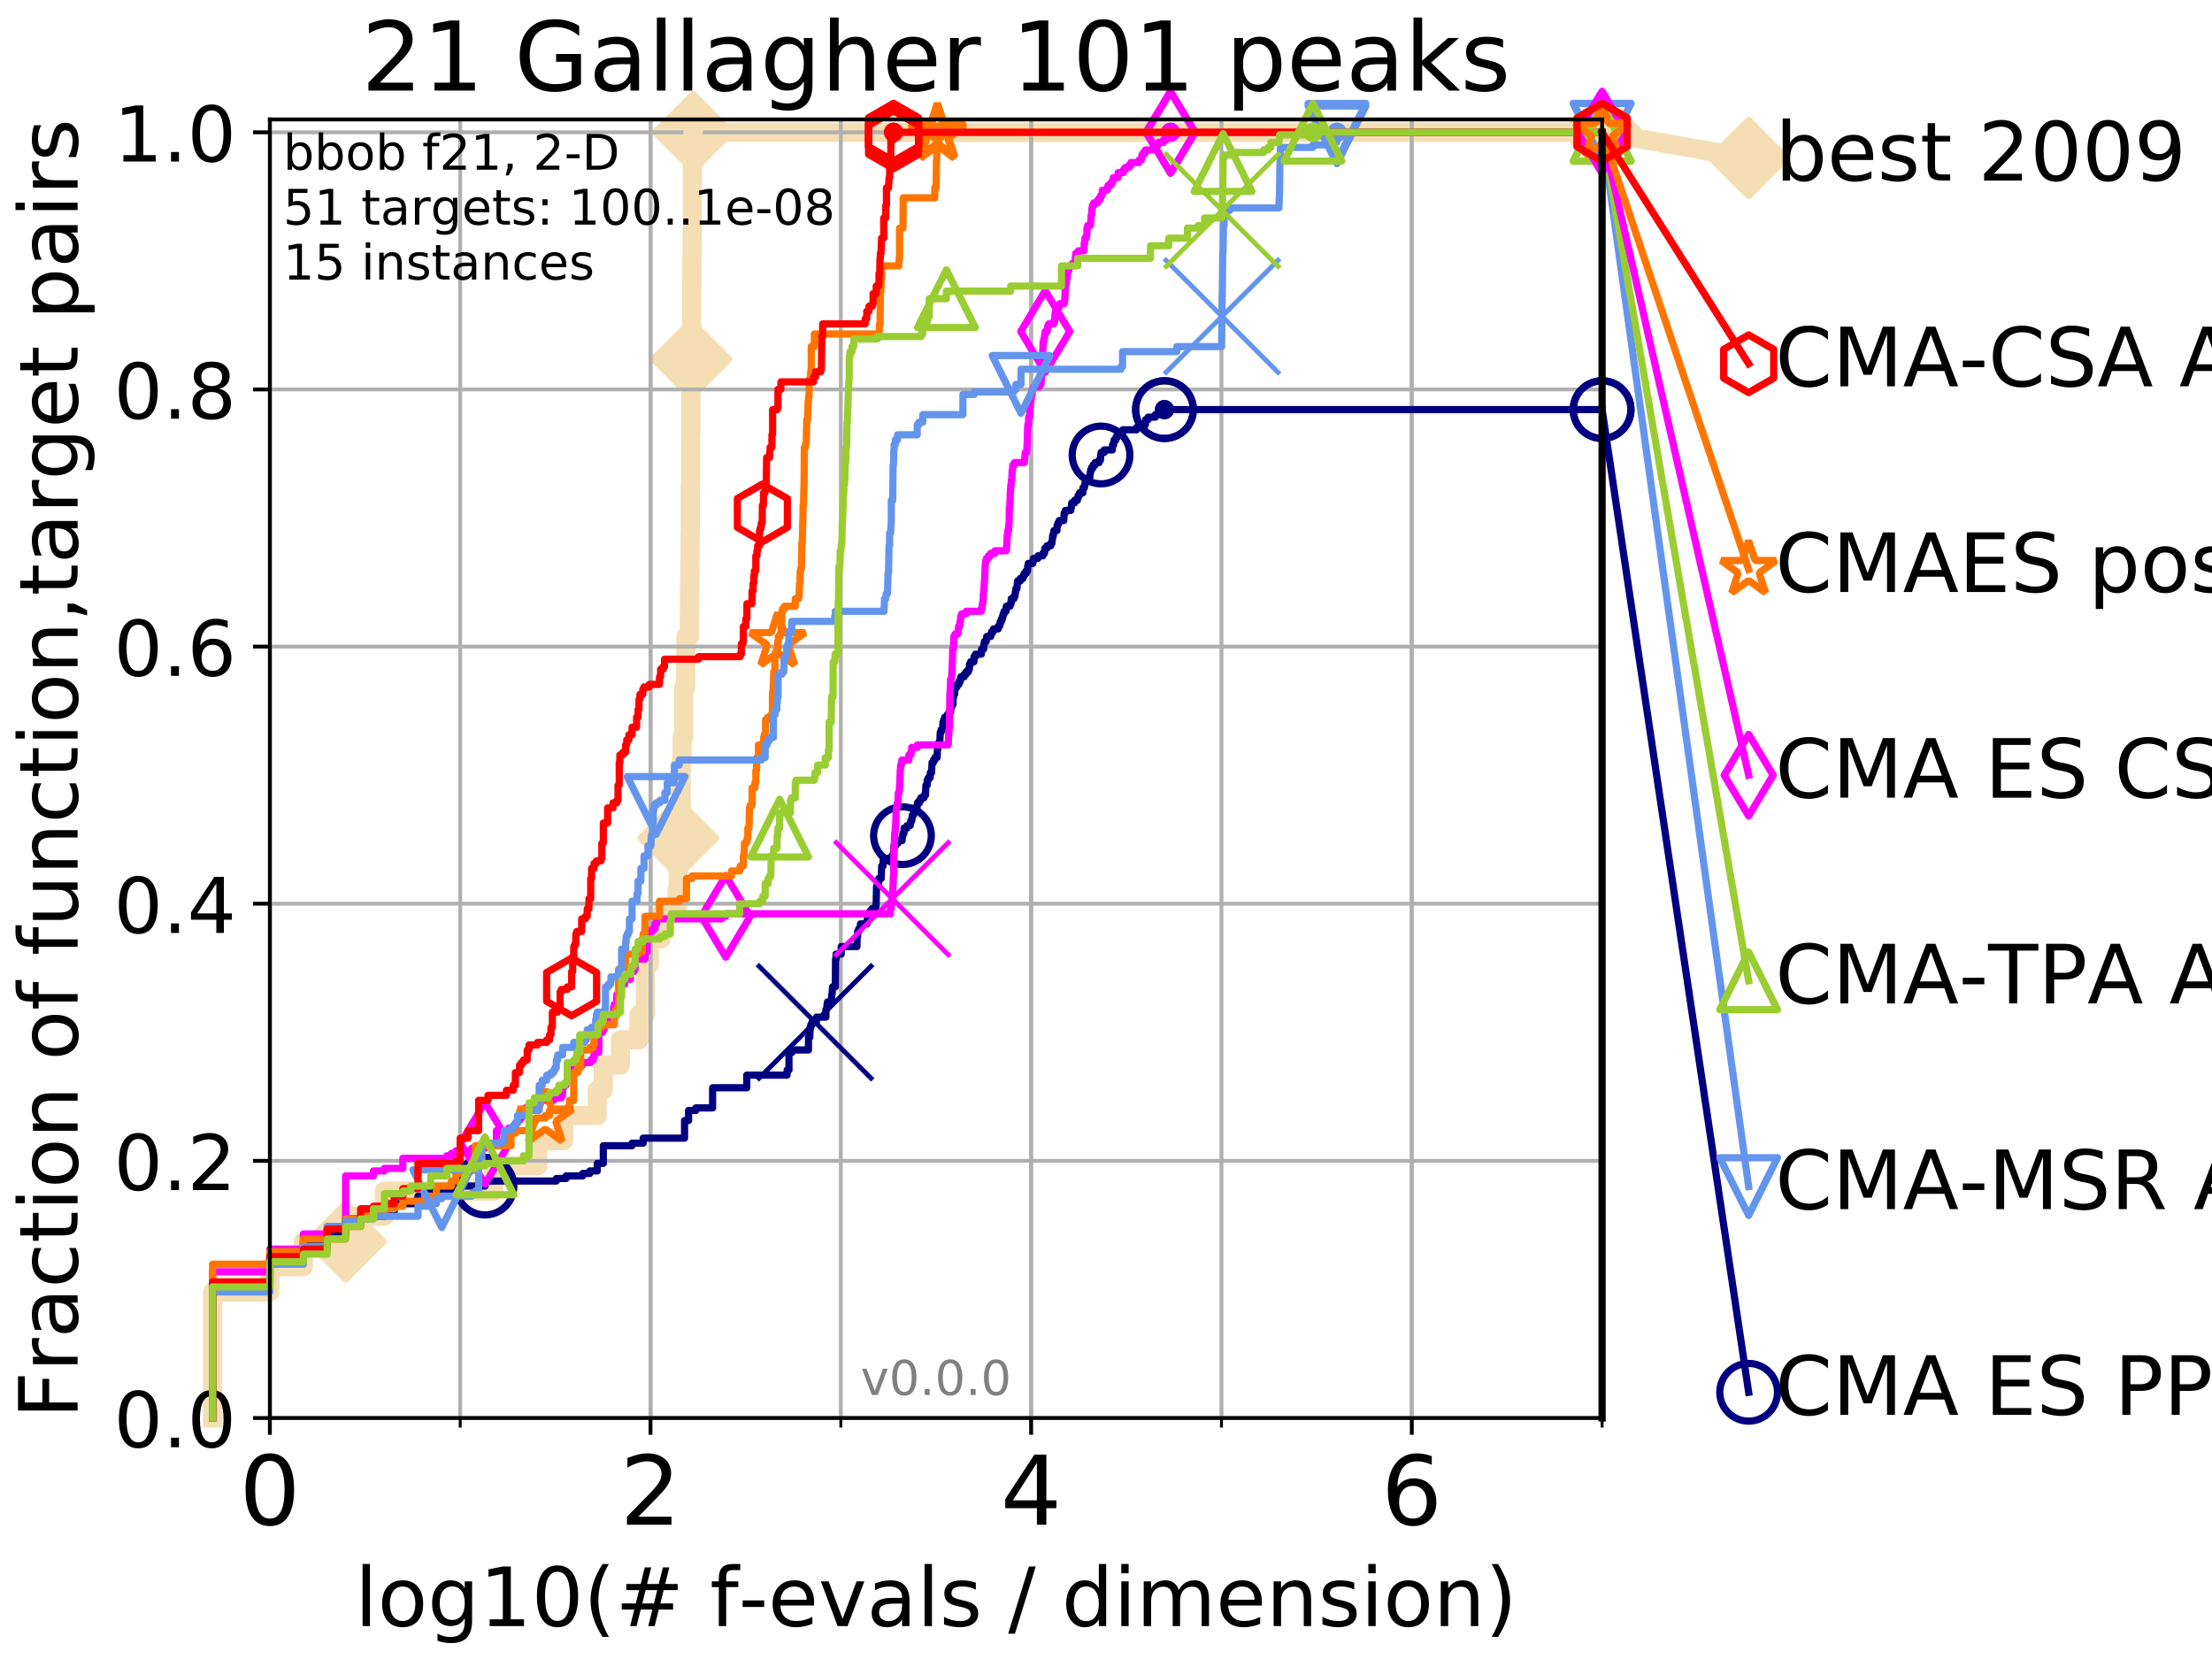 <?xml version="1.0" encoding="utf-8" standalone="no"?>
<!DOCTYPE svg PUBLIC "-//W3C//DTD SVG 1.1//EN"
  "http://www.w3.org/Graphics/SVG/1.1/DTD/svg11.dtd">
<!-- Created with matplotlib (http://matplotlib.org/) -->
<svg height="345pt" version="1.1" viewBox="0 0 460 345" width="460pt" xmlns="http://www.w3.org/2000/svg" xmlns:xlink="http://www.w3.org/1999/xlink">
 <defs>
  <style type="text/css">
*{stroke-linecap:butt;stroke-linejoin:round;}
  </style>
 </defs>
 <g id="figure_1">
  <g id="patch_1">
   <path d="M 0 345.6 
L 460.8 345.6 
L 460.8 0 
L 0 0 
z
" style="fill:#ffffff;"/>
  </g>
  <g id="axes_1">
   <g id="patch_2">
    <path d="M 56.12 294.88 
L 333.168 294.88 
L 333.168 24.84 
L 56.12 24.84 
z
" style="fill:#ffffff;"/>
   </g>
   <g id="line2d_1">
    <path d="M 44.206 294.88 
L 44.206 268.668 
L 56.12 268.668 
L 56.12 263.425 
L 63.089 263.425 
L 63.089 258.183 
L 71.87 258.183 
L 71.87 252.94 
L 79.949 252.94 
L 79.949 247.698 
L 102.668 247.698 
L 102.668 242.455 
L 111.788 242.455 
L 111.788 237.213 
L 117.232 237.213 
L 117.232 231.97 
L 124.201 231.97 
L 124.201 226.728 
L 125.463 226.728 
L 125.463 221.485 
L 129.023 221.485 
L 129.023 216.243 
L 132.883 216.243 
L 132.883 211 
L 134.213 211 
L 134.213 200.515 
L 135.017 200.515 
L 135.017 195.273 
L 137.453 195.273 
L 137.453 190.03 
L 140.813 190.03 
L 140.813 184.788 
L 141.06 184.788 
L 141.06 174.303 
L 141.663 174.303 
L 141.663 158.576 
L 141.84 158.576 
L 141.84 153.333 
L 142.189 153.333 
L 142.189 142.848 
L 142.586 142.848 
L 142.586 137.606 
L 142.642 137.606 
L 142.642 132.363 
L 143.355 132.363 
L 143.355 127.121 
L 143.409 127.121 
L 143.409 121.878 
L 143.462 121.878 
L 143.462 116.636 
L 143.516 116.636 
L 143.516 111.393 
L 143.569 111.393 
L 143.569 100.908 
L 143.622 100.908 
L 143.622 90.423 
L 143.675 90.423 
L 143.675 79.938 
L 143.727 79.938 
L 143.727 74.696 
L 143.78 74.696 
L 143.78 69.453 
L 143.832 69.453 
L 143.832 58.969 
L 143.884 58.969 
L 143.884 53.726 
L 143.936 53.726 
L 143.936 48.484 
L 143.988 48.484 
L 143.988 32.756 
L 144.143 32.756 
L 144.143 27.514 
L 333.168 27.514 
" style="fill:none;stroke:#f5deb3;stroke-linecap:square;stroke-width:4;"/>
   </g>
   <g id="line2d_2">
    <defs>
     <path d="M -0 7.778 
L 7.778 0 
L 0 -7.778 
L -7.778 -0 
z
" id="m6c10a271bb" style="stroke:#f5deb3;stroke-linejoin:miter;stroke-width:1.5;"/>
    </defs>
    <g>
     <use style="fill:#f5deb3;stroke:#f5deb3;stroke-linejoin:miter;stroke-width:1.5;" x="71.87" xlink:href="#m6c10a271bb" y="258.183"/>
     <use style="fill:#f5deb3;stroke:#f5deb3;stroke-linejoin:miter;stroke-width:1.5;" x="141.06" xlink:href="#m6c10a271bb" y="174.303"/>
     <use style="fill:#f5deb3;stroke:#f5deb3;stroke-linejoin:miter;stroke-width:1.5;" x="143.727" xlink:href="#m6c10a271bb" y="74.696"/>
     <use style="fill:#f5deb3;stroke:#f5deb3;stroke-linejoin:miter;stroke-width:1.5;" x="144.143" xlink:href="#m6c10a271bb" y="27.514"/>
     <use style="fill:#f5deb3;stroke:#f5deb3;stroke-linejoin:miter;stroke-width:1.5;" x="144.143" xlink:href="#m6c10a271bb" y="27.514"/>
     <use style="fill:#f5deb3;stroke:#f5deb3;stroke-linejoin:miter;stroke-width:1.5;" x="333.168" xlink:href="#m6c10a271bb" y="27.514"/>
    </g>
   </g>
   <g id="line2d_3">
    <path style="fill:none;stroke:#f5deb3;stroke-linecap:square;stroke-width:4;"/>
    <g/>
   </g>
   <g id="line2d_4">
    <path d="M 333.168 27.514 
L 363.643 32.861 
" style="fill:none;stroke:#f5deb3;stroke-linecap:square;stroke-width:4;"/>
    <g>
     <use style="fill:#f5deb3;stroke:#f5deb3;stroke-linejoin:miter;stroke-width:1.5;" x="333.168" xlink:href="#m6c10a271bb" y="27.514"/>
     <use style="fill:#f5deb3;stroke:#f5deb3;stroke-linejoin:miter;stroke-width:1.5;" x="363.643" xlink:href="#m6c10a271bb" y="32.861"/>
    </g>
   </g>
   <g id="matplotlib.axis_1">
    <g id="xtick_1">
     <g id="line2d_5">
      <path clip-path="url(#p47bbc51a39)" d="M 56.12 294.88 
L 56.12 24.84 
" style="fill:none;stroke:#b0b0b0;stroke-linecap:square;stroke-width:0.8;"/>
     </g>
     <g id="line2d_6">
      <defs>
       <path d="M 0 0 
L 0 3.5 
" id="medfd466b8d" style="stroke:#000000;stroke-width:0.8;"/>
      </defs>
      <g>
       <use style="stroke:#000000;stroke-width:0.8;" x="56.12" xlink:href="#medfd466b8d" y="294.88"/>
      </g>
     </g>
     <g id="text_1">
      <!-- 0 -->
      <defs>
       <path d="M 31.781 66.406 
Q 24.172 66.406 20.328 58.906 
Q 16.5 51.422 16.5 36.375 
Q 16.5 21.391 20.328 13.891 
Q 24.172 6.391 31.781 6.391 
Q 39.453 6.391 43.281 13.891 
Q 47.125 21.391 47.125 36.375 
Q 47.125 51.422 43.281 58.906 
Q 39.453 66.406 31.781 66.406 
z
M 31.781 74.219 
Q 44.047 74.219 50.516 64.516 
Q 56.984 54.828 56.984 36.375 
Q 56.984 17.969 50.516 8.266 
Q 44.047 -1.422 31.781 -1.422 
Q 19.531 -1.422 13.062 8.266 
Q 6.594 17.969 6.594 36.375 
Q 6.594 54.828 13.062 64.516 
Q 19.531 74.219 31.781 74.219 
z
" id="DejaVuSans-30"/>
      </defs>
      <g transform="translate(49.758 317.077)scale(0.2 -0.2)">
       <use xlink:href="#DejaVuSans-30"/>
      </g>
     </g>
    </g>
    <g id="xtick_2">
     <g id="line2d_7">
      <path clip-path="url(#p47bbc51a39)" d="M 135.277 294.88 
L 135.277 24.84 
" style="fill:none;stroke:#b0b0b0;stroke-linecap:square;stroke-width:0.8;"/>
     </g>
     <g id="line2d_8">
      <g>
       <use style="stroke:#000000;stroke-width:0.8;" x="135.277" xlink:href="#medfd466b8d" y="294.88"/>
      </g>
     </g>
     <g id="text_2">
      <!-- 2 -->
      <defs>
       <path d="M 19.188 8.297 
L 53.609 8.297 
L 53.609 0 
L 7.328 0 
L 7.328 8.297 
Q 12.938 14.109 22.625 23.891 
Q 32.328 33.688 34.812 36.531 
Q 39.547 41.844 41.422 45.531 
Q 43.312 49.219 43.312 52.781 
Q 43.312 58.594 39.234 62.25 
Q 35.156 65.922 28.609 65.922 
Q 23.969 65.922 18.812 64.312 
Q 13.672 62.703 7.812 59.422 
L 7.812 69.391 
Q 13.766 71.781 18.938 73 
Q 24.125 74.219 28.422 74.219 
Q 39.75 74.219 46.484 68.547 
Q 53.219 62.891 53.219 53.422 
Q 53.219 48.922 51.531 44.891 
Q 49.859 40.875 45.406 35.406 
Q 44.188 33.984 37.641 27.219 
Q 31.109 20.453 19.188 8.297 
z
" id="DejaVuSans-32"/>
      </defs>
      <g transform="translate(128.914 317.077)scale(0.2 -0.2)">
       <use xlink:href="#DejaVuSans-32"/>
      </g>
     </g>
    </g>
    <g id="xtick_3">
     <g id="line2d_9">
      <path clip-path="url(#p47bbc51a39)" d="M 214.433 294.88 
L 214.433 24.84 
" style="fill:none;stroke:#b0b0b0;stroke-linecap:square;stroke-width:0.8;"/>
     </g>
     <g id="line2d_10">
      <g>
       <use style="stroke:#000000;stroke-width:0.8;" x="214.433" xlink:href="#medfd466b8d" y="294.88"/>
      </g>
     </g>
     <g id="text_3">
      <!-- 4 -->
      <defs>
       <path d="M 37.797 64.312 
L 12.891 25.391 
L 37.797 25.391 
z
M 35.203 72.906 
L 47.609 72.906 
L 47.609 25.391 
L 58.016 25.391 
L 58.016 17.188 
L 47.609 17.188 
L 47.609 0 
L 37.797 0 
L 37.797 17.188 
L 4.891 17.188 
L 4.891 26.703 
z
" id="DejaVuSans-34"/>
      </defs>
      <g transform="translate(208.071 317.077)scale(0.2 -0.2)">
       <use xlink:href="#DejaVuSans-34"/>
      </g>
     </g>
    </g>
    <g id="xtick_4">
     <g id="line2d_11">
      <path clip-path="url(#p47bbc51a39)" d="M 293.59 294.88 
L 293.59 24.84 
" style="fill:none;stroke:#b0b0b0;stroke-linecap:square;stroke-width:0.8;"/>
     </g>
     <g id="line2d_12">
      <g>
       <use style="stroke:#000000;stroke-width:0.8;" x="293.59" xlink:href="#medfd466b8d" y="294.88"/>
      </g>
     </g>
     <g id="text_4">
      <!-- 6 -->
      <defs>
       <path d="M 33.016 40.375 
Q 26.375 40.375 22.484 35.828 
Q 18.609 31.297 18.609 23.391 
Q 18.609 15.531 22.484 10.953 
Q 26.375 6.391 33.016 6.391 
Q 39.656 6.391 43.531 10.953 
Q 47.406 15.531 47.406 23.391 
Q 47.406 31.297 43.531 35.828 
Q 39.656 40.375 33.016 40.375 
z
M 52.594 71.297 
L 52.594 62.312 
Q 48.875 64.062 45.094 64.984 
Q 41.312 65.922 37.594 65.922 
Q 27.828 65.922 22.672 59.328 
Q 17.531 52.734 16.797 39.406 
Q 19.672 43.656 24.016 45.922 
Q 28.375 48.188 33.594 48.188 
Q 44.578 48.188 50.953 41.516 
Q 57.328 34.859 57.328 23.391 
Q 57.328 12.156 50.688 5.359 
Q 44.047 -1.422 33.016 -1.422 
Q 20.359 -1.422 13.672 8.266 
Q 6.984 17.969 6.984 36.375 
Q 6.984 53.656 15.188 63.938 
Q 23.391 74.219 37.203 74.219 
Q 40.922 74.219 44.703 73.484 
Q 48.484 72.75 52.594 71.297 
z
" id="DejaVuSans-36"/>
      </defs>
      <g transform="translate(287.227 317.077)scale(0.2 -0.2)">
       <use xlink:href="#DejaVuSans-36"/>
      </g>
     </g>
    </g>
    <g id="xtick_5">
     <g id="line2d_13">
      <path clip-path="url(#p47bbc51a39)" d="M 56.12 294.88 
L 56.12 24.84 
" style="fill:none;stroke:#b0b0b0;stroke-linecap:square;stroke-width:0.8;"/>
     </g>
     <g id="line2d_14">
      <defs>
       <path d="M 0 0 
L 0 2 
" id="ma563df78f6" style="stroke:#000000;stroke-width:0.6;"/>
      </defs>
      <g>
       <use style="stroke:#000000;stroke-width:0.6;" x="56.12" xlink:href="#ma563df78f6" y="294.88"/>
      </g>
     </g>
    </g>
    <g id="xtick_6">
     <g id="line2d_15">
      <path clip-path="url(#p47bbc51a39)" d="M 95.698 294.88 
L 95.698 24.84 
" style="fill:none;stroke:#b0b0b0;stroke-linecap:square;stroke-width:0.8;"/>
     </g>
     <g id="line2d_16">
      <g>
       <use style="stroke:#000000;stroke-width:0.6;" x="95.698" xlink:href="#ma563df78f6" y="294.88"/>
      </g>
     </g>
    </g>
    <g id="xtick_7">
     <g id="line2d_17">
      <path clip-path="url(#p47bbc51a39)" d="M 135.277 294.88 
L 135.277 24.84 
" style="fill:none;stroke:#b0b0b0;stroke-linecap:square;stroke-width:0.8;"/>
     </g>
     <g id="line2d_18">
      <g>
       <use style="stroke:#000000;stroke-width:0.6;" x="135.277" xlink:href="#ma563df78f6" y="294.88"/>
      </g>
     </g>
    </g>
    <g id="xtick_8">
     <g id="line2d_19">
      <path clip-path="url(#p47bbc51a39)" d="M 174.855 294.88 
L 174.855 24.84 
" style="fill:none;stroke:#b0b0b0;stroke-linecap:square;stroke-width:0.8;"/>
     </g>
     <g id="line2d_20">
      <g>
       <use style="stroke:#000000;stroke-width:0.6;" x="174.855" xlink:href="#ma563df78f6" y="294.88"/>
      </g>
     </g>
    </g>
    <g id="xtick_9">
     <g id="line2d_21">
      <path clip-path="url(#p47bbc51a39)" d="M 214.433 294.88 
L 214.433 24.84 
" style="fill:none;stroke:#b0b0b0;stroke-linecap:square;stroke-width:0.8;"/>
     </g>
     <g id="line2d_22">
      <g>
       <use style="stroke:#000000;stroke-width:0.6;" x="214.433" xlink:href="#ma563df78f6" y="294.88"/>
      </g>
     </g>
    </g>
    <g id="xtick_10">
     <g id="line2d_23">
      <path clip-path="url(#p47bbc51a39)" d="M 254.011 294.88 
L 254.011 24.84 
" style="fill:none;stroke:#b0b0b0;stroke-linecap:square;stroke-width:0.8;"/>
     </g>
     <g id="line2d_24">
      <g>
       <use style="stroke:#000000;stroke-width:0.6;" x="254.011" xlink:href="#ma563df78f6" y="294.88"/>
      </g>
     </g>
    </g>
    <g id="xtick_11">
     <g id="line2d_25">
      <path clip-path="url(#p47bbc51a39)" d="M 293.59 294.88 
L 293.59 24.84 
" style="fill:none;stroke:#b0b0b0;stroke-linecap:square;stroke-width:0.8;"/>
     </g>
     <g id="line2d_26">
      <g>
       <use style="stroke:#000000;stroke-width:0.6;" x="293.59" xlink:href="#ma563df78f6" y="294.88"/>
      </g>
     </g>
    </g>
    <g id="xtick_12">
     <g id="line2d_27">
      <path clip-path="url(#p47bbc51a39)" d="M 333.168 294.88 
L 333.168 24.84 
" style="fill:none;stroke:#b0b0b0;stroke-linecap:square;stroke-width:0.8;"/>
     </g>
     <g id="line2d_28">
      <g>
       <use style="stroke:#000000;stroke-width:0.6;" x="333.168" xlink:href="#ma563df78f6" y="294.88"/>
      </g>
     </g>
    </g>
    <g id="text_5">
     <!-- log10(# f-evals / dimension) -->
     <defs>
      <path d="M 9.422 75.984 
L 18.406 75.984 
L 18.406 0 
L 9.422 0 
z
" id="DejaVuSans-6c"/>
      <path d="M 30.609 48.391 
Q 23.391 48.391 19.188 42.75 
Q 14.984 37.109 14.984 27.297 
Q 14.984 17.484 19.156 11.844 
Q 23.344 6.203 30.609 6.203 
Q 37.797 6.203 41.984 11.859 
Q 46.188 17.531 46.188 27.297 
Q 46.188 37.016 41.984 42.703 
Q 37.797 48.391 30.609 48.391 
z
M 30.609 56 
Q 42.328 56 49.016 48.375 
Q 55.719 40.766 55.719 27.297 
Q 55.719 13.875 49.016 6.219 
Q 42.328 -1.422 30.609 -1.422 
Q 18.844 -1.422 12.172 6.219 
Q 5.516 13.875 5.516 27.297 
Q 5.516 40.766 12.172 48.375 
Q 18.844 56 30.609 56 
z
" id="DejaVuSans-6f"/>
      <path d="M 45.406 27.984 
Q 45.406 37.75 41.375 43.109 
Q 37.359 48.484 30.078 48.484 
Q 22.859 48.484 18.828 43.109 
Q 14.797 37.75 14.797 27.984 
Q 14.797 18.266 18.828 12.891 
Q 22.859 7.516 30.078 7.516 
Q 37.359 7.516 41.375 12.891 
Q 45.406 18.266 45.406 27.984 
z
M 54.391 6.781 
Q 54.391 -7.172 48.188 -13.984 
Q 42 -20.797 29.203 -20.797 
Q 24.469 -20.797 20.266 -20.094 
Q 16.062 -19.391 12.109 -17.922 
L 12.109 -9.188 
Q 16.062 -11.328 19.922 -12.344 
Q 23.781 -13.375 27.781 -13.375 
Q 36.625 -13.375 41.016 -8.766 
Q 45.406 -4.156 45.406 5.172 
L 45.406 9.625 
Q 42.625 4.781 38.281 2.391 
Q 33.938 0 27.875 0 
Q 17.828 0 11.672 7.656 
Q 5.516 15.328 5.516 27.984 
Q 5.516 40.672 11.672 48.328 
Q 17.828 56 27.875 56 
Q 33.938 56 38.281 53.609 
Q 42.625 51.219 45.406 46.391 
L 45.406 54.688 
L 54.391 54.688 
z
" id="DejaVuSans-67"/>
      <path d="M 12.406 8.297 
L 28.516 8.297 
L 28.516 63.922 
L 10.984 60.406 
L 10.984 69.391 
L 28.422 72.906 
L 38.281 72.906 
L 38.281 8.297 
L 54.391 8.297 
L 54.391 0 
L 12.406 0 
z
" id="DejaVuSans-31"/>
      <path d="M 31 75.875 
Q 24.469 64.656 21.281 53.656 
Q 18.109 42.672 18.109 31.391 
Q 18.109 20.125 21.312 9.062 
Q 24.516 -2 31 -13.188 
L 23.188 -13.188 
Q 15.875 -1.703 12.234 9.375 
Q 8.594 20.453 8.594 31.391 
Q 8.594 42.281 12.203 53.312 
Q 15.828 64.359 23.188 75.875 
z
" id="DejaVuSans-28"/>
      <path d="M 51.125 44 
L 36.922 44 
L 32.812 27.688 
L 47.125 27.688 
z
M 43.797 71.781 
L 38.719 51.516 
L 52.984 51.516 
L 58.109 71.781 
L 65.922 71.781 
L 60.891 51.516 
L 76.125 51.516 
L 76.125 44 
L 58.984 44 
L 54.984 27.688 
L 70.516 27.688 
L 70.516 20.219 
L 53.078 20.219 
L 48 0 
L 40.188 0 
L 45.219 20.219 
L 30.906 20.219 
L 25.875 0 
L 18.016 0 
L 23.094 20.219 
L 7.719 20.219 
L 7.719 27.688 
L 24.906 27.688 
L 29 44 
L 13.281 44 
L 13.281 51.516 
L 30.906 51.516 
L 35.891 71.781 
z
" id="DejaVuSans-23"/>
      <path id="DejaVuSans-20"/>
      <path d="M 37.109 75.984 
L 37.109 68.5 
L 28.516 68.5 
Q 23.688 68.5 21.797 66.547 
Q 19.922 64.594 19.922 59.516 
L 19.922 54.688 
L 34.719 54.688 
L 34.719 47.703 
L 19.922 47.703 
L 19.922 0 
L 10.891 0 
L 10.891 47.703 
L 2.297 47.703 
L 2.297 54.688 
L 10.891 54.688 
L 10.891 58.5 
Q 10.891 67.625 15.141 71.797 
Q 19.391 75.984 28.609 75.984 
z
" id="DejaVuSans-66"/>
      <path d="M 4.891 31.391 
L 31.203 31.391 
L 31.203 23.391 
L 4.891 23.391 
z
" id="DejaVuSans-2d"/>
      <path d="M 56.203 29.594 
L 56.203 25.203 
L 14.891 25.203 
Q 15.484 15.922 20.484 11.062 
Q 25.484 6.203 34.422 6.203 
Q 39.594 6.203 44.453 7.469 
Q 49.312 8.734 54.109 11.281 
L 54.109 2.781 
Q 49.266 0.734 44.188 -0.344 
Q 39.109 -1.422 33.891 -1.422 
Q 20.797 -1.422 13.156 6.188 
Q 5.516 13.812 5.516 26.812 
Q 5.516 40.234 12.766 48.109 
Q 20.016 56 32.328 56 
Q 43.359 56 49.781 48.891 
Q 56.203 41.797 56.203 29.594 
z
M 47.219 32.234 
Q 47.125 39.594 43.094 43.984 
Q 39.062 48.391 32.422 48.391 
Q 24.906 48.391 20.391 44.141 
Q 15.875 39.891 15.188 32.172 
z
" id="DejaVuSans-65"/>
      <path d="M 2.984 54.688 
L 12.5 54.688 
L 29.594 8.797 
L 46.688 54.688 
L 56.203 54.688 
L 35.688 0 
L 23.484 0 
z
" id="DejaVuSans-76"/>
      <path d="M 34.281 27.484 
Q 23.391 27.484 19.188 25 
Q 14.984 22.516 14.984 16.5 
Q 14.984 11.719 18.141 8.906 
Q 21.297 6.109 26.703 6.109 
Q 34.188 6.109 38.703 11.406 
Q 43.219 16.703 43.219 25.484 
L 43.219 27.484 
z
M 52.203 31.203 
L 52.203 0 
L 43.219 0 
L 43.219 8.297 
Q 40.141 3.328 35.547 0.953 
Q 30.953 -1.422 24.312 -1.422 
Q 15.922 -1.422 10.953 3.297 
Q 6 8.016 6 15.922 
Q 6 25.141 12.172 29.828 
Q 18.359 34.516 30.609 34.516 
L 43.219 34.516 
L 43.219 35.406 
Q 43.219 41.609 39.141 45 
Q 35.062 48.391 27.688 48.391 
Q 23 48.391 18.547 47.266 
Q 14.109 46.141 10.016 43.891 
L 10.016 52.203 
Q 14.938 54.109 19.578 55.047 
Q 24.219 56 28.609 56 
Q 40.484 56 46.344 49.844 
Q 52.203 43.703 52.203 31.203 
z
" id="DejaVuSans-61"/>
      <path d="M 44.281 53.078 
L 44.281 44.578 
Q 40.484 46.531 36.375 47.5 
Q 32.281 48.484 27.875 48.484 
Q 21.188 48.484 17.844 46.438 
Q 14.5 44.391 14.5 40.281 
Q 14.5 37.156 16.891 35.375 
Q 19.281 33.594 26.516 31.984 
L 29.594 31.297 
Q 39.156 29.25 43.188 25.516 
Q 47.219 21.781 47.219 15.094 
Q 47.219 7.469 41.188 3.016 
Q 35.156 -1.422 24.609 -1.422 
Q 20.219 -1.422 15.453 -0.562 
Q 10.688 0.297 5.422 2 
L 5.422 11.281 
Q 10.406 8.688 15.234 7.391 
Q 20.062 6.109 24.812 6.109 
Q 31.156 6.109 34.562 8.281 
Q 37.984 10.453 37.984 14.406 
Q 37.984 18.062 35.516 20.016 
Q 33.062 21.969 24.703 23.781 
L 21.578 24.516 
Q 13.234 26.266 9.516 29.906 
Q 5.812 33.547 5.812 39.891 
Q 5.812 47.609 11.281 51.797 
Q 16.75 56 26.812 56 
Q 31.781 56 36.172 55.266 
Q 40.578 54.547 44.281 53.078 
z
" id="DejaVuSans-73"/>
      <path d="M 25.391 72.906 
L 33.688 72.906 
L 8.297 -9.281 
L 0 -9.281 
z
" id="DejaVuSans-2f"/>
      <path d="M 45.406 46.391 
L 45.406 75.984 
L 54.391 75.984 
L 54.391 0 
L 45.406 0 
L 45.406 8.203 
Q 42.578 3.328 38.25 0.953 
Q 33.938 -1.422 27.875 -1.422 
Q 17.969 -1.422 11.734 6.484 
Q 5.516 14.406 5.516 27.297 
Q 5.516 40.188 11.734 48.094 
Q 17.969 56 27.875 56 
Q 33.938 56 38.25 53.625 
Q 42.578 51.266 45.406 46.391 
z
M 14.797 27.297 
Q 14.797 17.391 18.875 11.75 
Q 22.953 6.109 30.078 6.109 
Q 37.203 6.109 41.297 11.75 
Q 45.406 17.391 45.406 27.297 
Q 45.406 37.203 41.297 42.844 
Q 37.203 48.484 30.078 48.484 
Q 22.953 48.484 18.875 42.844 
Q 14.797 37.203 14.797 27.297 
z
" id="DejaVuSans-64"/>
      <path d="M 9.422 54.688 
L 18.406 54.688 
L 18.406 0 
L 9.422 0 
z
M 9.422 75.984 
L 18.406 75.984 
L 18.406 64.594 
L 9.422 64.594 
z
" id="DejaVuSans-69"/>
      <path d="M 52 44.188 
Q 55.375 50.25 60.062 53.125 
Q 64.75 56 71.094 56 
Q 79.641 56 84.281 50.016 
Q 88.922 44.047 88.922 33.016 
L 88.922 0 
L 79.891 0 
L 79.891 32.719 
Q 79.891 40.578 77.094 44.375 
Q 74.312 48.188 68.609 48.188 
Q 61.625 48.188 57.562 43.547 
Q 53.516 38.922 53.516 30.906 
L 53.516 0 
L 44.484 0 
L 44.484 32.719 
Q 44.484 40.625 41.703 44.406 
Q 38.922 48.188 33.109 48.188 
Q 26.219 48.188 22.156 43.531 
Q 18.109 38.875 18.109 30.906 
L 18.109 0 
L 9.078 0 
L 9.078 54.688 
L 18.109 54.688 
L 18.109 46.188 
Q 21.188 51.219 25.484 53.609 
Q 29.781 56 35.688 56 
Q 41.656 56 45.828 52.969 
Q 50 49.953 52 44.188 
z
" id="DejaVuSans-6d"/>
      <path d="M 54.891 33.016 
L 54.891 0 
L 45.906 0 
L 45.906 32.719 
Q 45.906 40.484 42.875 44.328 
Q 39.844 48.188 33.797 48.188 
Q 26.516 48.188 22.312 43.547 
Q 18.109 38.922 18.109 30.906 
L 18.109 0 
L 9.078 0 
L 9.078 54.688 
L 18.109 54.688 
L 18.109 46.188 
Q 21.344 51.125 25.703 53.562 
Q 30.078 56 35.797 56 
Q 45.219 56 50.047 50.172 
Q 54.891 44.344 54.891 33.016 
z
" id="DejaVuSans-6e"/>
      <path d="M 8.016 75.875 
L 15.828 75.875 
Q 23.141 64.359 26.781 53.312 
Q 30.422 42.281 30.422 31.391 
Q 30.422 20.453 26.781 9.375 
Q 23.141 -1.703 15.828 -13.188 
L 8.016 -13.188 
Q 14.5 -2 17.703 9.062 
Q 20.906 20.125 20.906 31.391 
Q 20.906 42.672 17.703 53.656 
Q 14.5 64.656 8.016 75.875 
z
" id="DejaVuSans-29"/>
     </defs>
     <g transform="translate(73.803 338.154)scale(0.17 -0.17)">
      <use xlink:href="#DejaVuSans-6c"/>
      <use x="27.783" xlink:href="#DejaVuSans-6f"/>
      <use x="88.965" xlink:href="#DejaVuSans-67"/>
      <use x="152.441" xlink:href="#DejaVuSans-31"/>
      <use x="216.064" xlink:href="#DejaVuSans-30"/>
      <use x="279.688" xlink:href="#DejaVuSans-28"/>
      <use x="318.701" xlink:href="#DejaVuSans-23"/>
      <use x="402.49" xlink:href="#DejaVuSans-20"/>
      <use x="434.277" xlink:href="#DejaVuSans-66"/>
      <use x="469.404" xlink:href="#DejaVuSans-2d"/>
      <use x="505.488" xlink:href="#DejaVuSans-65"/>
      <use x="567.012" xlink:href="#DejaVuSans-76"/>
      <use x="626.191" xlink:href="#DejaVuSans-61"/>
      <use x="687.471" xlink:href="#DejaVuSans-6c"/>
      <use x="715.254" xlink:href="#DejaVuSans-73"/>
      <use x="767.354" xlink:href="#DejaVuSans-20"/>
      <use x="799.141" xlink:href="#DejaVuSans-2f"/>
      <use x="832.832" xlink:href="#DejaVuSans-20"/>
      <use x="864.619" xlink:href="#DejaVuSans-64"/>
      <use x="928.096" xlink:href="#DejaVuSans-69"/>
      <use x="955.879" xlink:href="#DejaVuSans-6d"/>
      <use x="1053.291" xlink:href="#DejaVuSans-65"/>
      <use x="1114.814" xlink:href="#DejaVuSans-6e"/>
      <use x="1178.193" xlink:href="#DejaVuSans-73"/>
      <use x="1230.293" xlink:href="#DejaVuSans-69"/>
      <use x="1258.076" xlink:href="#DejaVuSans-6f"/>
      <use x="1319.258" xlink:href="#DejaVuSans-6e"/>
      <use x="1382.637" xlink:href="#DejaVuSans-29"/>
     </g>
    </g>
   </g>
   <g id="matplotlib.axis_2">
    <g id="ytick_1">
     <g id="line2d_29">
      <path clip-path="url(#p47bbc51a39)" d="M 56.12 294.88 
L 333.168 294.88 
" style="fill:none;stroke:#b0b0b0;stroke-linecap:square;stroke-width:0.8;"/>
     </g>
     <g id="line2d_30">
      <defs>
       <path d="M 0 0 
L -3.5 0 
" id="me4e9aee6a0" style="stroke:#000000;stroke-width:0.8;"/>
      </defs>
      <g>
       <use style="stroke:#000000;stroke-width:0.8;" x="56.12" xlink:href="#me4e9aee6a0" y="294.88"/>
      </g>
     </g>
     <g id="text_6">
      <!-- 0.0 -->
      <defs>
       <path d="M 10.688 12.406 
L 21 12.406 
L 21 0 
L 10.688 0 
z
" id="DejaVuSans-2e"/>
      </defs>
      <g transform="translate(23.675 300.959)scale(0.16 -0.16)">
       <use xlink:href="#DejaVuSans-30"/>
       <use x="63.623" xlink:href="#DejaVuSans-2e"/>
       <use x="95.41" xlink:href="#DejaVuSans-30"/>
      </g>
     </g>
    </g>
    <g id="ytick_2">
     <g id="line2d_31">
      <path clip-path="url(#p47bbc51a39)" d="M 56.12 241.407 
L 333.168 241.407 
" style="fill:none;stroke:#b0b0b0;stroke-linecap:square;stroke-width:0.8;"/>
     </g>
     <g id="line2d_32">
      <g>
       <use style="stroke:#000000;stroke-width:0.8;" x="56.12" xlink:href="#me4e9aee6a0" y="241.407"/>
      </g>
     </g>
     <g id="text_7">
      <!-- 0.2 -->
      <g transform="translate(23.675 247.485)scale(0.16 -0.16)">
       <use xlink:href="#DejaVuSans-30"/>
       <use x="63.623" xlink:href="#DejaVuSans-2e"/>
       <use x="95.41" xlink:href="#DejaVuSans-32"/>
      </g>
     </g>
    </g>
    <g id="ytick_3">
     <g id="line2d_33">
      <path clip-path="url(#p47bbc51a39)" d="M 56.12 187.933 
L 333.168 187.933 
" style="fill:none;stroke:#b0b0b0;stroke-linecap:square;stroke-width:0.8;"/>
     </g>
     <g id="line2d_34">
      <g>
       <use style="stroke:#000000;stroke-width:0.8;" x="56.12" xlink:href="#me4e9aee6a0" y="187.933"/>
      </g>
     </g>
     <g id="text_8">
      <!-- 0.4 -->
      <g transform="translate(23.675 194.012)scale(0.16 -0.16)">
       <use xlink:href="#DejaVuSans-30"/>
       <use x="63.623" xlink:href="#DejaVuSans-2e"/>
       <use x="95.41" xlink:href="#DejaVuSans-34"/>
      </g>
     </g>
    </g>
    <g id="ytick_4">
     <g id="line2d_35">
      <path clip-path="url(#p47bbc51a39)" d="M 56.12 134.46 
L 333.168 134.46 
" style="fill:none;stroke:#b0b0b0;stroke-linecap:square;stroke-width:0.8;"/>
     </g>
     <g id="line2d_36">
      <g>
       <use style="stroke:#000000;stroke-width:0.8;" x="56.12" xlink:href="#me4e9aee6a0" y="134.46"/>
      </g>
     </g>
     <g id="text_9">
      <!-- 0.6 -->
      <g transform="translate(23.675 140.539)scale(0.16 -0.16)">
       <use xlink:href="#DejaVuSans-30"/>
       <use x="63.623" xlink:href="#DejaVuSans-2e"/>
       <use x="95.41" xlink:href="#DejaVuSans-36"/>
      </g>
     </g>
    </g>
    <g id="ytick_5">
     <g id="line2d_37">
      <path clip-path="url(#p47bbc51a39)" d="M 56.12 80.987 
L 333.168 80.987 
" style="fill:none;stroke:#b0b0b0;stroke-linecap:square;stroke-width:0.8;"/>
     </g>
     <g id="line2d_38">
      <g>
       <use style="stroke:#000000;stroke-width:0.8;" x="56.12" xlink:href="#me4e9aee6a0" y="80.987"/>
      </g>
     </g>
     <g id="text_10">
      <!-- 0.8 -->
      <defs>
       <path d="M 31.781 34.625 
Q 24.75 34.625 20.719 30.859 
Q 16.703 27.094 16.703 20.516 
Q 16.703 13.922 20.719 10.156 
Q 24.75 6.391 31.781 6.391 
Q 38.812 6.391 42.859 10.172 
Q 46.922 13.969 46.922 20.516 
Q 46.922 27.094 42.891 30.859 
Q 38.875 34.625 31.781 34.625 
z
M 21.922 38.812 
Q 15.578 40.375 12.031 44.719 
Q 8.5 49.078 8.5 55.328 
Q 8.5 64.062 14.719 69.141 
Q 20.953 74.219 31.781 74.219 
Q 42.672 74.219 48.875 69.141 
Q 55.078 64.062 55.078 55.328 
Q 55.078 49.078 51.531 44.719 
Q 48 40.375 41.703 38.812 
Q 48.828 37.156 52.797 32.312 
Q 56.781 27.484 56.781 20.516 
Q 56.781 9.906 50.312 4.234 
Q 43.844 -1.422 31.781 -1.422 
Q 19.734 -1.422 13.25 4.234 
Q 6.781 9.906 6.781 20.516 
Q 6.781 27.484 10.781 32.312 
Q 14.797 37.156 21.922 38.812 
z
M 18.312 54.391 
Q 18.312 48.734 21.844 45.562 
Q 25.391 42.391 31.781 42.391 
Q 38.141 42.391 41.719 45.562 
Q 45.312 48.734 45.312 54.391 
Q 45.312 60.062 41.719 63.234 
Q 38.141 66.406 31.781 66.406 
Q 25.391 66.406 21.844 63.234 
Q 18.312 60.062 18.312 54.391 
z
" id="DejaVuSans-38"/>
      </defs>
      <g transform="translate(23.675 87.066)scale(0.16 -0.16)">
       <use xlink:href="#DejaVuSans-30"/>
       <use x="63.623" xlink:href="#DejaVuSans-2e"/>
       <use x="95.41" xlink:href="#DejaVuSans-38"/>
      </g>
     </g>
    </g>
    <g id="ytick_6">
     <g id="line2d_39">
      <path clip-path="url(#p47bbc51a39)" d="M 56.12 27.514 
L 333.168 27.514 
" style="fill:none;stroke:#b0b0b0;stroke-linecap:square;stroke-width:0.8;"/>
     </g>
     <g id="line2d_40">
      <g>
       <use style="stroke:#000000;stroke-width:0.8;" x="56.12" xlink:href="#me4e9aee6a0" y="27.514"/>
      </g>
     </g>
     <g id="text_11">
      <!-- 1.0 -->
      <g transform="translate(23.675 33.592)scale(0.16 -0.16)">
       <use xlink:href="#DejaVuSans-31"/>
       <use x="63.623" xlink:href="#DejaVuSans-2e"/>
       <use x="95.41" xlink:href="#DejaVuSans-30"/>
      </g>
     </g>
    </g>
    <g id="text_12">
     <!-- Fraction of function,target pairs -->
     <defs>
      <path d="M 9.812 72.906 
L 51.703 72.906 
L 51.703 64.594 
L 19.672 64.594 
L 19.672 43.109 
L 48.578 43.109 
L 48.578 34.812 
L 19.672 34.812 
L 19.672 0 
L 9.812 0 
z
" id="DejaVuSans-46"/>
      <path d="M 41.109 46.297 
Q 39.594 47.172 37.812 47.578 
Q 36.031 48 33.891 48 
Q 26.266 48 22.188 43.047 
Q 18.109 38.094 18.109 28.812 
L 18.109 0 
L 9.078 0 
L 9.078 54.688 
L 18.109 54.688 
L 18.109 46.188 
Q 20.953 51.172 25.484 53.578 
Q 30.031 56 36.531 56 
Q 37.453 56 38.578 55.875 
Q 39.703 55.766 41.062 55.516 
z
" id="DejaVuSans-72"/>
      <path d="M 48.781 52.594 
L 48.781 44.188 
Q 44.969 46.297 41.141 47.344 
Q 37.312 48.391 33.406 48.391 
Q 24.656 48.391 19.812 42.844 
Q 14.984 37.312 14.984 27.297 
Q 14.984 17.281 19.812 11.734 
Q 24.656 6.203 33.406 6.203 
Q 37.312 6.203 41.141 7.25 
Q 44.969 8.297 48.781 10.406 
L 48.781 2.094 
Q 45.016 0.344 40.984 -0.531 
Q 36.969 -1.422 32.422 -1.422 
Q 20.062 -1.422 12.781 6.344 
Q 5.516 14.109 5.516 27.297 
Q 5.516 40.672 12.859 48.328 
Q 20.219 56 33.016 56 
Q 37.156 56 41.109 55.141 
Q 45.062 54.297 48.781 52.594 
z
" id="DejaVuSans-63"/>
      <path d="M 18.312 70.219 
L 18.312 54.688 
L 36.812 54.688 
L 36.812 47.703 
L 18.312 47.703 
L 18.312 18.016 
Q 18.312 11.328 20.141 9.422 
Q 21.969 7.516 27.594 7.516 
L 36.812 7.516 
L 36.812 0 
L 27.594 0 
Q 17.188 0 13.234 3.875 
Q 9.281 7.766 9.281 18.016 
L 9.281 47.703 
L 2.688 47.703 
L 2.688 54.688 
L 9.281 54.688 
L 9.281 70.219 
z
" id="DejaVuSans-74"/>
      <path d="M 8.5 21.578 
L 8.5 54.688 
L 17.484 54.688 
L 17.484 21.922 
Q 17.484 14.156 20.5 10.266 
Q 23.531 6.391 29.594 6.391 
Q 36.859 6.391 41.078 11.031 
Q 45.312 15.672 45.312 23.688 
L 45.312 54.688 
L 54.297 54.688 
L 54.297 0 
L 45.312 0 
L 45.312 8.406 
Q 42.047 3.422 37.719 1 
Q 33.406 -1.422 27.688 -1.422 
Q 18.266 -1.422 13.375 4.438 
Q 8.5 10.297 8.5 21.578 
z
M 31.109 56 
z
" id="DejaVuSans-75"/>
      <path d="M 11.719 12.406 
L 22.016 12.406 
L 22.016 4 
L 14.016 -11.625 
L 7.719 -11.625 
L 11.719 4 
z
" id="DejaVuSans-2c"/>
      <path d="M 18.109 8.203 
L 18.109 -20.797 
L 9.078 -20.797 
L 9.078 54.688 
L 18.109 54.688 
L 18.109 46.391 
Q 20.953 51.266 25.266 53.625 
Q 29.594 56 35.594 56 
Q 45.562 56 51.781 48.094 
Q 58.016 40.188 58.016 27.297 
Q 58.016 14.406 51.781 6.484 
Q 45.562 -1.422 35.594 -1.422 
Q 29.594 -1.422 25.266 0.953 
Q 20.953 3.328 18.109 8.203 
z
M 48.688 27.297 
Q 48.688 37.203 44.609 42.844 
Q 40.531 48.484 33.406 48.484 
Q 26.266 48.484 22.188 42.844 
Q 18.109 37.203 18.109 27.297 
Q 18.109 17.391 22.188 11.75 
Q 26.266 6.109 33.406 6.109 
Q 40.531 6.109 44.609 11.75 
Q 48.688 17.391 48.688 27.297 
z
" id="DejaVuSans-70"/>
     </defs>
     <g transform="translate(16.14 294.999)rotate(-90)scale(0.17 -0.17)">
      <use xlink:href="#DejaVuSans-46"/>
      <use x="57.41" xlink:href="#DejaVuSans-72"/>
      <use x="98.523" xlink:href="#DejaVuSans-61"/>
      <use x="159.803" xlink:href="#DejaVuSans-63"/>
      <use x="214.783" xlink:href="#DejaVuSans-74"/>
      <use x="253.992" xlink:href="#DejaVuSans-69"/>
      <use x="281.775" xlink:href="#DejaVuSans-6f"/>
      <use x="342.957" xlink:href="#DejaVuSans-6e"/>
      <use x="406.336" xlink:href="#DejaVuSans-20"/>
      <use x="438.123" xlink:href="#DejaVuSans-6f"/>
      <use x="499.305" xlink:href="#DejaVuSans-66"/>
      <use x="534.51" xlink:href="#DejaVuSans-20"/>
      <use x="566.297" xlink:href="#DejaVuSans-66"/>
      <use x="601.502" xlink:href="#DejaVuSans-75"/>
      <use x="664.881" xlink:href="#DejaVuSans-6e"/>
      <use x="728.26" xlink:href="#DejaVuSans-63"/>
      <use x="783.24" xlink:href="#DejaVuSans-74"/>
      <use x="822.449" xlink:href="#DejaVuSans-69"/>
      <use x="850.232" xlink:href="#DejaVuSans-6f"/>
      <use x="911.414" xlink:href="#DejaVuSans-6e"/>
      <use x="974.793" xlink:href="#DejaVuSans-2c"/>
      <use x="1006.58" xlink:href="#DejaVuSans-74"/>
      <use x="1045.789" xlink:href="#DejaVuSans-61"/>
      <use x="1107.068" xlink:href="#DejaVuSans-72"/>
      <use x="1148.166" xlink:href="#DejaVuSans-67"/>
      <use x="1211.643" xlink:href="#DejaVuSans-65"/>
      <use x="1273.166" xlink:href="#DejaVuSans-74"/>
      <use x="1312.375" xlink:href="#DejaVuSans-20"/>
      <use x="1344.162" xlink:href="#DejaVuSans-70"/>
      <use x="1407.639" xlink:href="#DejaVuSans-61"/>
      <use x="1468.918" xlink:href="#DejaVuSans-69"/>
      <use x="1496.701" xlink:href="#DejaVuSans-72"/>
      <use x="1537.814" xlink:href="#DejaVuSans-73"/>
     </g>
    </g>
   </g>
   <g id="line2d_41">
    <defs>
     <path d="M 0 1.5 
C 0.398 1.5 0.779 1.342 1.061 1.061 
C 1.342 0.779 1.5 0.398 1.5 0 
C 1.5 -0.398 1.342 -0.779 1.061 -1.061 
C 0.779 -1.342 0.398 -1.5 0 -1.5 
C -0.398 -1.5 -0.779 -1.342 -1.061 -1.061 
C -1.342 -0.779 -1.5 -0.398 -1.5 0 
C -1.5 0.398 -1.342 0.779 -1.061 1.061 
C -0.779 1.342 -0.398 1.5 0 1.5 
z
" id="meba02f9228" style="stroke:#f5deb3;"/>
    </defs>
    <g>
     <use style="fill:#f5deb3;stroke:#f5deb3;" x="144.143" xlink:href="#meba02f9228" y="27.514"/>
     <use style="fill:#f5deb3;stroke:#f5deb3;" x="144.143" xlink:href="#meba02f9228" y="27.514"/>
    </g>
   </g>
   <g id="line2d_42">
    <defs>
     <path d="M 0 1.5 
C 0.398 1.5 0.779 1.342 1.061 1.061 
C 1.342 0.779 1.5 0.398 1.5 0 
C 1.5 -0.398 1.342 -0.779 1.061 -1.061 
C 0.779 -1.342 0.398 -1.5 0 -1.5 
C -0.398 -1.5 -0.779 -1.342 -1.061 -1.061 
C -1.342 -0.779 -1.5 -0.398 -1.5 0 
C -1.5 0.398 -1.342 0.779 -1.061 1.061 
C -0.779 1.342 -0.398 1.5 0 1.5 
z
" id="m5eec23fd9b" style="stroke:#000080;"/>
    </defs>
    <g>
     <use style="fill:#000080;stroke:#000080;" x="242.16" xlink:href="#m5eec23fd9b" y="85.181"/>
     <use style="fill:#000080;stroke:#000080;" x="242.16" xlink:href="#m5eec23fd9b" y="85.181"/>
    </g>
   </g>
   <g id="line2d_43">
    <path d="M 44.206 294.88 
L 44.206 267.619 
L 56.12 267.619 
L 56.12 260.28 
L 63.089 260.28 
L 63.089 258.183 
L 68.034 258.183 
L 68.034 256.61 
L 71.87 256.61 
L 71.87 253.464 
L 75.004 253.464 
L 75.004 252.94 
L 79.949 252.94 
L 79.949 252.416 
L 81.973 252.416 
L 81.973 250.319 
L 86.918 250.319 
L 86.918 248.746 
L 88.294 248.746 
L 88.294 247.698 
L 94.817 247.698 
L 94.817 246.649 
L 100.857 246.649 
L 100.857 245.601 
L 115.691 245.601 
L 115.691 245.076 
L 117.716 245.076 
L 117.716 244.552 
L 121.165 244.552 
L 121.165 244.028 
L 122.661 244.028 
L 122.661 243.504 
L 124.201 243.504 
L 124.201 241.931 
L 125.463 241.931 
L 125.463 238.261 
L 131.441 238.261 
L 131.441 237.737 
L 133.75 237.737 
L 133.75 236.689 
L 142.36 236.689 
L 142.36 233.019 
L 143.193 233.019 
L 143.193 230.922 
L 144.698 230.922 
L 144.698 230.398 
L 148.192 230.398 
L 148.192 226.204 
L 155.296 226.204 
L 155.296 223.582 
L 163.681 223.582 
L 163.681 222.534 
L 164.071 222.534 
L 164.071 218.864 
L 164.688 218.864 
L 164.688 218.34 
L 168.124 218.34 
L 168.124 215.719 
L 168.389 215.719 
L 168.489 213.622 
L 168.626 213.622 
L 168.626 213.097 
L 168.859 213.097 
L 168.859 212.573 
L 169.783 212.573 
L 169.783 211.525 
L 171.755 211.525 
L 171.755 209.952 
L 171.919 209.952 
L 171.99 208.903 
L 172.071 208.903 
L 172.071 208.379 
L 172.861 208.379 
L 172.967 206.806 
L 173.044 206.806 
L 173.12 205.234 
L 173.718 205.234 
L 173.755 199.467 
L 173.864 199.467 
L 173.864 198.418 
L 174.932 198.418 
L 174.932 196.846 
L 178.216 196.846 
L 178.245 194.749 
L 178.357 194.749 
L 178.357 193.7 
L 178.573 193.7 
L 178.573 193.176 
L 178.889 193.176 
L 178.943 192.127 
L 180.291 192.127 
L 180.366 191.079 
L 180.736 191.079 
L 180.834 190.03 
L 180.888 190.03 
L 180.888 189.506 
L 181.313 189.506 
L 181.313 188.982 
L 182.041 188.982 
L 182.041 188.458 
L 182.187 188.458 
L 182.288 184.264 
L 182.657 184.264 
L 182.745 182.691 
L 183.253 182.691 
L 183.353 180.07 
L 183.649 180.07 
L 183.67 178.497 
L 185.466 178.497 
L 185.466 177.973 
L 185.797 177.973 
L 185.906 175.876 
L 186.246 175.876 
L 186.246 175.352 
L 186.726 175.352 
L 186.726 174.827 
L 187.591 174.827 
L 187.673 173.779 
L 187.787 173.779 
L 187.787 173.255 
L 187.996 173.255 
L 188.012 172.206 
L 188.632 172.206 
L 188.632 171.682 
L 189.291 171.682 
L 189.291 171.158 
L 189.405 171.158 
L 189.405 170.633 
L 189.629 170.633 
L 189.698 169.585 
L 189.96 169.585 
L 189.96 169.061 
L 190.145 169.061 
L 190.18 168.012 
L 190.707 168.012 
L 190.769 166.964 
L 191.189 166.964 
L 191.189 166.439 
L 191.489 166.439 
L 191.489 165.915 
L 192.146 165.915 
L 192.146 165.391 
L 192.442 165.391 
L 192.55 163.294 
L 192.809 163.294 
L 192.821 162.245 
L 193.049 162.245 
L 193.049 161.721 
L 193.432 161.721 
L 193.461 160.673 
L 193.73 160.673 
L 193.827 158.576 
L 194.113 158.576 
L 194.113 158.051 
L 194.402 158.051 
L 194.402 157.527 
L 194.885 157.527 
L 194.934 155.954 
L 195.008 155.954 
L 195.101 154.906 
L 195.243 154.906 
L 195.243 154.382 
L 195.437 154.382 
L 195.532 152.285 
L 195.717 152.285 
L 195.717 151.76 
L 196.043 151.76 
L 196.086 150.188 
L 196.26 150.188 
L 196.26 149.663 
L 196.476 149.663 
L 196.476 149.139 
L 197.001 149.139 
L 197.001 148.615 
L 197.341 148.615 
L 197.341 148.091 
L 197.684 148.091 
L 197.775 147.042 
L 197.899 147.042 
L 197.899 146.518 
L 198.191 146.518 
L 198.195 144.945 
L 198.31 144.945 
L 198.31 144.421 
L 198.508 144.421 
L 198.53 143.372 
L 198.664 143.372 
L 198.664 142.848 
L 199.003 142.848 
L 199.003 142.324 
L 199.405 142.324 
L 199.405 141.8 
L 199.665 141.8 
L 199.665 141.275 
L 199.806 141.275 
L 199.806 140.751 
L 200.504 140.751 
L 200.504 140.227 
L 200.911 140.227 
L 200.911 139.703 
L 201.38 139.703 
L 201.38 139.178 
L 201.579 139.178 
L 201.597 138.13 
L 201.86 138.13 
L 201.86 137.606 
L 202.545 137.606 
L 202.558 136.557 
L 202.853 136.557 
L 202.853 136.033 
L 204.079 136.033 
L 204.116 134.984 
L 204.562 134.984 
L 204.614 133.936 
L 204.709 133.936 
L 204.709 133.412 
L 205.091 133.412 
L 205.198 132.363 
L 206.025 132.363 
L 206.025 131.839 
L 206.244 131.839 
L 206.244 131.315 
L 206.588 131.315 
L 206.588 130.79 
L 207.569 130.79 
L 207.569 130.266 
L 207.863 130.266 
L 207.863 129.742 
L 208.023 129.742 
L 208.023 129.218 
L 208.252 129.218 
L 208.252 128.693 
L 208.467 128.693 
L 208.467 128.169 
L 208.613 128.169 
L 208.613 127.645 
L 208.81 127.645 
L 208.81 127.121 
L 209.228 127.121 
L 209.262 126.072 
L 210.037 126.072 
L 210.037 125.548 
L 210.281 125.548 
L 210.292 124.499 
L 210.861 124.499 
L 210.861 123.975 
L 211.076 123.975 
L 211.187 122.927 
L 211.253 122.927 
L 211.253 122.403 
L 211.489 122.403 
L 211.599 120.83 
L 212.156 120.83 
L 212.156 120.306 
L 212.72 120.306 
L 212.72 119.781 
L 212.977 119.781 
L 212.977 119.257 
L 213.373 119.257 
L 213.373 118.733 
L 213.679 118.733 
L 213.731 117.684 
L 213.839 117.684 
L 213.839 117.16 
L 214.784 117.16 
L 214.784 116.636 
L 214.934 116.636 
L 214.934 116.112 
L 215.842 116.112 
L 215.842 115.587 
L 216.856 115.587 
L 216.856 115.063 
L 217.213 115.063 
L 217.287 114.015 
L 217.725 114.015 
L 217.725 113.49 
L 218.529 113.49 
L 218.529 112.966 
L 218.766 112.966 
L 218.863 111.918 
L 218.898 111.918 
L 218.898 111.393 
L 219.053 111.393 
L 219.053 110.869 
L 219.168 110.869 
L 219.168 110.345 
L 219.809 110.345 
L 219.812 109.296 
L 219.994 109.296 
L 219.994 108.772 
L 220.28 108.772 
L 220.28 108.248 
L 221.217 108.248 
L 221.305 106.675 
L 221.537 106.675 
L 221.537 106.151 
L 222.67 106.151 
L 222.67 105.627 
L 222.783 105.627 
L 222.873 104.578 
L 223.452 104.578 
L 223.452 104.054 
L 224.046 104.054 
L 224.046 103.53 
L 224.2 103.53 
L 224.2 103.005 
L 224.496 103.005 
L 224.496 102.481 
L 225.188 102.481 
L 225.21 101.433 
L 225.516 101.433 
L 225.516 100.908 
L 225.633 100.908 
L 225.633 100.384 
L 225.873 100.384 
L 225.873 99.86 
L 226.254 99.86 
L 226.254 99.336 
L 226.642 99.336 
L 226.701 98.287 
L 226.797 98.287 
L 226.797 97.763 
L 227.001 97.763 
L 227.001 97.239 
L 227.313 97.239 
L 227.313 96.714 
L 227.737 96.714 
L 227.737 96.19 
L 228.569 96.19 
L 228.569 95.666 
L 228.854 95.666 
L 228.88 94.617 
L 228.966 94.617 
L 228.966 94.093 
L 229.624 94.093 
L 229.624 93.569 
L 231.316 93.569 
L 231.357 92.52 
L 231.578 92.52 
L 231.578 91.996 
L 231.7 91.996 
L 231.7 91.472 
L 232.074 91.472 
L 232.074 90.948 
L 232.321 90.948 
L 232.321 90.423 
L 233.118 90.423 
L 233.118 89.899 
L 233.492 89.899 
L 233.492 89.375 
L 236.38 89.375 
L 236.38 88.851 
L 236.953 88.851 
L 236.953 88.326 
L 238.196 88.326 
L 238.241 87.278 
L 238.754 87.278 
L 238.754 86.754 
L 240.245 86.754 
L 240.245 86.229 
L 240.912 86.229 
L 240.912 85.705 
L 242.16 85.705 
L 242.16 85.181 
L 333.168 85.181 
L 333.168 85.181 
" style="fill:none;stroke:#000080;stroke-linecap:square;stroke-width:1.5;"/>
   </g>
   <g id="line2d_44">
    <defs>
     <path d="M 0 6 
C 1.591 6 3.117 5.368 4.243 4.243 
C 5.368 3.117 6 1.591 6 0 
C 6 -1.591 5.368 -3.117 4.243 -4.243 
C 3.117 -5.368 1.591 -6 0 -6 
C -1.591 -6 -3.117 -5.368 -4.243 -4.243 
C -5.368 -3.117 -6 -1.591 -6 0 
C -6 1.591 -5.368 3.117 -4.243 4.243 
C -3.117 5.368 -1.591 6 0 6 
z
" id="m79c91d77bc" style="stroke:#000080;stroke-width:1.5;"/>
    </defs>
    <g>
     <use style="fill:none;stroke:#000080;stroke-width:1.5;" x="100.857" xlink:href="#m79c91d77bc" y="246.649"/>
     <use style="fill:none;stroke:#000080;stroke-width:1.5;" x="187.673" xlink:href="#m79c91d77bc" y="173.779"/>
     <use style="fill:none;stroke:#000080;stroke-width:1.5;" x="228.966" xlink:href="#m79c91d77bc" y="94.617"/>
     <use style="fill:none;stroke:#000080;stroke-width:1.5;" x="242.16" xlink:href="#m79c91d77bc" y="85.181"/>
     <use style="fill:none;stroke:#000080;stroke-width:1.5;" x="242.16" xlink:href="#m79c91d77bc" y="85.181"/>
     <use style="fill:none;stroke:#000080;stroke-width:1.5;" x="333.168" xlink:href="#m79c91d77bc" y="85.181"/>
    </g>
   </g>
   <g id="line2d_45">
    <path style="fill:none;stroke:#000080;stroke-linecap:square;stroke-width:1.5;"/>
    <g/>
   </g>
   <g id="line2d_46">
    <path clip-path="url(#p47bbc51a39)" d="M 169.492 212.573 
" style="fill:none;stroke:#000080;stroke-linecap:square;stroke-width:1.5;"/>
    <defs>
     <path d="M -12 12 
L 12 -12 
M -12 -12 
L 12 12 
" id="m7e349fc235" style="stroke:#000080;"/>
    </defs>
    <g clip-path="url(#p47bbc51a39)">
     <use style="fill:#000080;stroke:#000080;" x="169.492" xlink:href="#m7e349fc235" y="212.573"/>
    </g>
   </g>
   <g id="line2d_47">
    <defs>
     <path d="M 0 1.5 
C 0.398 1.5 0.779 1.342 1.061 1.061 
C 1.342 0.779 1.5 0.398 1.5 0 
C 1.5 -0.398 1.342 -0.779 1.061 -1.061 
C 0.779 -1.342 0.398 -1.5 0 -1.5 
C -0.398 -1.5 -0.779 -1.342 -1.061 -1.061 
C -1.342 -0.779 -1.5 -0.398 -1.5 0 
C -1.5 0.398 -1.342 0.779 -1.061 1.061 
C -0.779 1.342 -0.398 1.5 0 1.5 
z
" id="md9510ec3a8" style="stroke:#ff00ff;"/>
    </defs>
    <g>
     <use style="fill:#ff00ff;stroke:#ff00ff;" x="243.419" xlink:href="#md9510ec3a8" y="27.514"/>
     <use style="fill:#ff00ff;stroke:#ff00ff;" x="243.419" xlink:href="#md9510ec3a8" y="27.514"/>
    </g>
   </g>
   <g id="line2d_48">
    <path d="M 44.206 294.88 
L 44.206 264.474 
L 56.12 264.474 
L 56.12 259.755 
L 63.089 259.755 
L 63.089 256.61 
L 68.034 256.61 
L 68.034 255.561 
L 71.87 255.561 
L 71.87 244.552 
L 77.653 244.552 
L 77.653 243.504 
L 79.949 243.504 
L 79.949 242.979 
L 83.784 242.979 
L 83.784 240.882 
L 92.905 240.882 
L 92.905 240.358 
L 93.887 240.358 
L 93.887 239.834 
L 94.817 239.834 
L 94.817 239.31 
L 98.101 239.31 
L 98.101 238.785 
L 100.857 238.785 
L 100.857 237.737 
L 103.231 237.737 
L 103.231 235.116 
L 105.802 235.116 
L 105.802 234.592 
L 107.177 234.592 
L 107.177 233.543 
L 107.613 233.543 
L 107.613 233.019 
L 108.037 233.019 
L 108.037 232.495 
L 108.451 232.495 
L 108.451 230.922 
L 109.251 230.922 
L 109.251 230.398 
L 111.788 230.398 
L 111.788 229.349 
L 112.122 229.349 
L 112.122 228.825 
L 115.146 228.825 
L 115.146 228.301 
L 116.733 228.301 
L 116.733 227.776 
L 116.984 227.776 
L 116.984 226.204 
L 117.232 226.204 
L 117.232 225.679 
L 117.716 225.679 
L 117.716 225.155 
L 117.953 225.155 
L 117.953 224.631 
L 118.187 224.631 
L 118.187 222.01 
L 119.951 222.01 
L 119.951 221.485 
L 121.165 221.485 
L 121.165 220.961 
L 122.839 220.961 
L 122.839 220.437 
L 123.362 220.437 
L 123.362 219.913 
L 123.533 219.913 
L 123.533 218.864 
L 124.525 218.864 
L 124.525 214.67 
L 125.31 214.67 
L 125.31 214.146 
L 125.615 214.146 
L 125.615 213.097 
L 126.921 213.097 
L 126.921 212.049 
L 127.606 212.049 
L 127.606 209.428 
L 127.739 209.428 
L 127.739 208.903 
L 128.264 208.903 
L 128.264 206.806 
L 128.773 206.806 
L 128.773 204.709 
L 129.867 204.709 
L 129.867 203.661 
L 131.116 203.661 
L 131.116 202.088 
L 131.76 202.088 
L 131.76 201.564 
L 132.074 201.564 
L 132.074 199.467 
L 134.121 199.467 
L 134.121 197.894 
L 134.575 197.894 
L 134.575 194.224 
L 135.19 194.224 
L 135.19 193.7 
L 135.701 193.7 
L 135.701 193.176 
L 136.197 193.176 
L 136.197 192.127 
L 136.52 192.127 
L 136.52 191.079 
L 150.145 191.079 
L 150.145 190.555 
L 150.923 190.555 
L 150.923 190.03 
L 185.172 190.03 
L 185.172 188.982 
L 185.294 188.982 
L 185.378 187.933 
L 185.559 187.933 
L 185.614 185.312 
L 185.683 185.312 
L 185.783 182.167 
L 185.829 182.167 
L 185.915 176.4 
L 185.955 176.4 
L 186.045 173.255 
L 186.117 173.255 
L 186.223 171.682 
L 186.246 171.682 
L 186.338 169.061 
L 186.365 169.061 
L 186.4 168.012 
L 186.535 168.012 
L 186.583 166.964 
L 186.713 166.964 
L 186.812 164.867 
L 186.995 164.867 
L 187.063 163.294 
L 187.109 163.294 
L 187.214 160.148 
L 187.252 160.148 
L 187.298 159.1 
L 187.456 159.1 
L 187.538 158.051 
L 189.01 158.051 
L 189.01 157.003 
L 189.39 157.003 
L 189.39 156.479 
L 189.574 156.479 
L 189.607 155.43 
L 190.772 155.43 
L 190.772 154.906 
L 197.187 154.906 
L 197.28 152.809 
L 197.299 152.809 
L 197.339 151.76 
L 197.417 151.76 
L 197.524 144.421 
L 197.547 144.421 
L 197.654 142.324 
L 197.663 142.324 
L 197.681 141.275 
L 197.824 141.275 
L 197.926 140.227 
L 197.939 140.227 
L 198.042 137.606 
L 198.06 137.606 
L 198.111 134.984 
L 198.272 134.984 
L 198.343 132.363 
L 198.621 132.363 
L 198.621 131.839 
L 199.198 131.839 
L 199.273 130.79 
L 199.347 130.79 
L 199.347 130.266 
L 199.544 130.266 
L 199.642 129.218 
L 199.744 129.218 
L 199.76 128.169 
L 199.994 128.169 
L 199.994 127.645 
L 200.915 127.645 
L 200.915 127.121 
L 204.04 127.121 
L 204.04 126.596 
L 204.223 126.596 
L 204.277 125.548 
L 204.41 125.548 
L 204.505 123.451 
L 204.537 123.451 
L 204.618 121.878 
L 204.65 121.878 
L 204.756 120.306 
L 204.776 120.306 
L 204.867 117.684 
L 204.9 117.684 
L 204.966 116.636 
L 205.134 116.636 
L 205.134 116.112 
L 205.546 116.112 
L 205.546 115.587 
L 206.011 115.587 
L 206.011 115.063 
L 206.903 115.063 
L 206.903 114.539 
L 209.26 114.539 
L 209.369 112.966 
L 209.384 112.966 
L 209.449 111.393 
L 209.509 111.393 
L 209.56 110.345 
L 209.734 110.345 
L 209.807 108.772 
L 209.852 108.772 
L 209.898 105.627 
L 209.989 105.627 
L 210.091 102.481 
L 210.103 102.481 
L 210.192 100.908 
L 210.268 100.908 
L 210.324 99.86 
L 210.406 99.86 
L 210.494 97.763 
L 210.546 97.763 
L 210.629 96.714 
L 210.969 96.714 
L 210.969 96.19 
L 213.02 96.19 
L 213.116 95.142 
L 213.136 95.142 
L 213.205 94.093 
L 213.498 94.093 
L 213.605 91.996 
L 213.624 91.996 
L 213.7 88.851 
L 213.744 88.851 
L 213.744 88.326 
L 213.86 88.326 
L 213.91 86.754 
L 214.11 86.754 
L 214.152 84.657 
L 214.26 84.657 
L 214.35 83.084 
L 214.446 83.084 
L 214.481 82.035 
L 214.659 82.035 
L 214.674 80.987 
L 214.917 80.987 
L 214.917 80.463 
L 216.135 80.463 
L 216.135 79.938 
L 216.477 79.938 
L 216.574 78.366 
L 216.589 78.366 
L 216.689 75.22 
L 216.762 75.22 
L 216.862 72.599 
L 216.881 72.599 
L 216.925 71.026 
L 217.069 71.026 
L 217.069 70.502 
L 217.188 70.502 
L 217.241 69.453 
L 217.371 69.453 
L 217.371 68.929 
L 217.783 68.929 
L 217.845 67.881 
L 218.076 67.881 
L 218.076 67.356 
L 219.12 67.356 
L 219.12 66.832 
L 219.311 66.832 
L 219.39 65.259 
L 219.496 65.259 
L 219.496 64.735 
L 219.98 64.735 
L 220.058 63.687 
L 220.393 63.687 
L 220.393 63.163 
L 221.308 63.163 
L 221.308 62.638 
L 221.43 62.638 
L 221.539 59.493 
L 221.615 59.493 
L 221.615 58.969 
L 221.749 58.969 
L 221.793 57.92 
L 221.938 57.92 
L 222.026 56.347 
L 222.265 56.347 
L 222.324 55.299 
L 223.033 55.299 
L 223.033 54.775 
L 223.551 54.775 
L 223.658 53.202 
L 223.708 53.202 
L 223.708 52.678 
L 224.261 52.678 
L 224.261 52.153 
L 225.421 52.153 
L 225.473 50.581 
L 225.578 50.581 
L 225.612 49.532 
L 225.886 49.532 
L 225.886 49.008 
L 226.016 49.008 
L 226.033 47.435 
L 226.182 47.435 
L 226.182 46.911 
L 226.745 46.911 
L 226.846 45.862 
L 226.872 45.862 
L 226.903 44.814 
L 226.996 44.814 
L 227.088 43.241 
L 227.171 43.241 
L 227.171 42.717 
L 227.464 42.717 
L 227.464 42.193 
L 228.239 42.193 
L 228.239 41.668 
L 228.615 41.668 
L 228.615 41.144 
L 228.927 41.144 
L 228.927 40.62 
L 229.225 40.62 
L 229.231 39.571 
L 230.235 39.571 
L 230.235 39.047 
L 230.456 39.047 
L 230.456 38.523 
L 231.046 38.523 
L 231.046 37.999 
L 231.378 37.999 
L 231.378 37.474 
L 231.506 37.474 
L 231.506 36.95 
L 232.493 36.95 
L 232.539 35.902 
L 233.576 35.902 
L 233.576 35.377 
L 233.962 35.377 
L 233.962 34.853 
L 234.797 34.853 
L 234.797 34.329 
L 235.209 34.329 
L 235.209 33.805 
L 236.875 33.805 
L 236.875 33.28 
L 237.368 33.28 
L 237.468 32.232 
L 237.783 32.232 
L 237.783 31.708 
L 238.214 31.708 
L 238.214 31.183 
L 239.814 31.183 
L 239.814 30.659 
L 240.515 30.659 
L 240.515 30.135 
L 240.909 30.135 
L 240.909 29.611 
L 241.961 29.611 
L 241.961 29.086 
L 242.571 29.086 
L 242.571 28.562 
L 242.718 28.562 
L 242.718 28.038 
L 243.419 28.038 
L 243.419 27.514 
L 333.168 27.514 
L 333.168 27.514 
" style="fill:none;stroke:#ff00ff;stroke-linecap:square;stroke-width:1.5;"/>
   </g>
   <g id="line2d_49">
    <defs>
     <path d="M -0 8.485 
L 5.091 0 
L 0 -8.485 
L -5.091 -0 
z
" id="mb4928f1e63" style="stroke:#ff00ff;stroke-linejoin:miter;stroke-width:1.5;"/>
    </defs>
    <g>
     <use style="fill:none;stroke:#ff00ff;stroke-linejoin:miter;stroke-width:1.5;" x="100.857" xlink:href="#mb4928f1e63" y="237.737"/>
     <use style="fill:none;stroke:#ff00ff;stroke-linejoin:miter;stroke-width:1.5;" x="150.923" xlink:href="#mb4928f1e63" y="190.555"/>
     <use style="fill:none;stroke:#ff00ff;stroke-linejoin:miter;stroke-width:1.5;" x="217.371" xlink:href="#mb4928f1e63" y="68.929"/>
     <use style="fill:none;stroke:#ff00ff;stroke-linejoin:miter;stroke-width:1.5;" x="243.419" xlink:href="#mb4928f1e63" y="27.514"/>
     <use style="fill:none;stroke:#ff00ff;stroke-linejoin:miter;stroke-width:1.5;" x="243.419" xlink:href="#mb4928f1e63" y="27.514"/>
     <use style="fill:none;stroke:#ff00ff;stroke-linejoin:miter;stroke-width:1.5;" x="333.168" xlink:href="#mb4928f1e63" y="27.514"/>
    </g>
   </g>
   <g id="line2d_50">
    <path style="fill:none;stroke:#ff00ff;stroke-linecap:square;stroke-width:1.5;"/>
    <g/>
   </g>
   <g id="line2d_51">
    <path clip-path="url(#p47bbc51a39)" d="M 185.559 186.885 
" style="fill:none;stroke:#ff00ff;stroke-linecap:square;stroke-width:1.5;"/>
    <defs>
     <path d="M -12 12 
L 12 -12 
M -12 -12 
L 12 12 
" id="mb726bff135" style="stroke:#ff00ff;"/>
    </defs>
    <g clip-path="url(#p47bbc51a39)">
     <use style="fill:#ff00ff;stroke:#ff00ff;" x="185.559" xlink:href="#mb726bff135" y="186.885"/>
    </g>
   </g>
   <g id="line2d_52">
    <defs>
     <path d="M 0 1.5 
C 0.398 1.5 0.779 1.342 1.061 1.061 
C 1.342 0.779 1.5 0.398 1.5 0 
C 1.5 -0.398 1.342 -0.779 1.061 -1.061 
C 0.779 -1.342 0.398 -1.5 0 -1.5 
C -0.398 -1.5 -0.779 -1.342 -1.061 -1.061 
C -1.342 -0.779 -1.5 -0.398 -1.5 0 
C -1.5 0.398 -1.342 0.779 -1.061 1.061 
C -0.779 1.342 -0.398 1.5 0 1.5 
z
" id="mb1a1e205a8" style="stroke:#ff7500;"/>
    </defs>
    <g>
     <use style="fill:#ff7500;stroke:#ff7500;" x="194.936" xlink:href="#mb1a1e205a8" y="27.514"/>
     <use style="fill:#ff7500;stroke:#ff7500;" x="194.936" xlink:href="#mb1a1e205a8" y="27.514"/>
    </g>
   </g>
   <g id="line2d_53">
    <path d="M 44.206 294.88 
L 44.206 262.901 
L 56.12 262.901 
L 56.12 260.28 
L 63.089 260.28 
L 63.089 257.658 
L 71.87 257.658 
L 71.87 253.464 
L 75.004 253.464 
L 75.004 252.416 
L 79.949 252.416 
L 79.949 251.367 
L 81.973 251.367 
L 81.973 250.843 
L 83.784 250.843 
L 83.784 249.795 
L 88.294 249.795 
L 88.294 248.746 
L 90.753 248.746 
L 90.753 246.649 
L 93.887 246.649 
L 93.887 245.601 
L 94.817 245.601 
L 94.817 244.028 
L 97.337 244.028 
L 97.337 243.504 
L 98.101 243.504 
L 98.101 242.979 
L 98.832 242.979 
L 98.832 238.261 
L 106.272 238.261 
L 106.272 235.64 
L 107.177 235.64 
L 107.177 235.116 
L 110.385 235.116 
L 110.385 233.019 
L 111.448 233.019 
L 111.448 232.495 
L 113.396 232.495 
L 113.396 231.97 
L 114.293 231.97 
L 114.293 230.922 
L 117.953 230.922 
L 117.953 230.398 
L 118.417 230.398 
L 118.417 228.825 
L 119.311 228.825 
L 119.311 223.058 
L 120.16 223.058 
L 120.16 222.01 
L 120.77 222.01 
L 120.77 218.34 
L 122.661 218.34 
L 122.661 217.816 
L 123.362 217.816 
L 123.362 217.291 
L 123.533 217.291 
L 123.533 213.622 
L 125.156 213.622 
L 125.156 213.097 
L 127.739 213.097 
L 127.739 211.525 
L 128.004 211.525 
L 128.004 209.952 
L 128.393 209.952 
L 128.393 209.428 
L 128.648 209.428 
L 128.648 201.564 
L 130.101 201.564 
L 130.101 198.418 
L 132.684 198.418 
L 132.684 197.894 
L 133.561 197.894 
L 133.561 195.273 
L 133.75 195.273 
L 133.75 194.224 
L 134.121 194.224 
L 134.121 190.555 
L 137.148 190.555 
L 137.148 187.409 
L 141.304 187.409 
L 141.304 186.885 
L 142.754 186.885 
L 142.754 182.691 
L 143.884 182.691 
L 143.884 182.167 
L 152.125 182.167 
L 152.125 181.118 
L 153.813 181.118 
L 153.813 180.594 
L 153.958 180.594 
L 153.958 180.07 
L 154.585 180.07 
L 154.585 177.973 
L 154.752 177.973 
L 154.807 175.352 
L 155.216 175.352 
L 155.216 174.827 
L 155.377 174.827 
L 155.377 174.303 
L 155.51 174.303 
L 155.51 172.206 
L 155.772 172.206 
L 155.85 168.012 
L 155.954 168.012 
L 155.954 167.488 
L 156.412 167.488 
L 156.412 163.818 
L 156.981 163.818 
L 156.981 162.77 
L 157.174 162.77 
L 157.198 160.148 
L 157.318 160.148 
L 157.389 157.527 
L 157.719 157.527 
L 157.719 154.906 
L 158.758 154.906 
L 158.802 153.333 
L 158.932 153.333 
L 158.932 152.809 
L 159.212 152.809 
L 159.212 149.663 
L 159.655 149.663 
L 159.655 149.139 
L 160.328 149.139 
L 160.328 148.615 
L 160.606 148.615 
L 160.645 143.897 
L 160.743 143.897 
L 160.841 141.8 
L 160.86 141.8 
L 160.899 139.703 
L 161.149 139.703 
L 161.149 136.033 
L 161.32 136.033 
L 161.32 135.509 
L 161.712 135.509 
L 161.73 133.412 
L 161.859 133.412 
L 161.859 132.363 
L 162.239 132.363 
L 162.239 131.839 
L 162.417 131.839 
L 162.417 129.218 
L 162.593 129.218 
L 162.593 127.121 
L 162.733 127.121 
L 162.733 126.596 
L 163.163 126.596 
L 163.163 126.072 
L 165.388 126.072 
L 165.388 124.499 
L 166.06 124.499 
L 166.06 123.975 
L 166.189 123.975 
L 166.26 121.354 
L 166.359 121.354 
L 166.401 118.733 
L 166.527 118.733 
L 166.527 118.209 
L 166.666 118.209 
L 166.749 112.966 
L 166.831 112.966 
L 166.94 108.248 
L 166.968 108.248 
L 167.008 105.102 
L 167.09 105.102 
L 167.184 100.908 
L 167.211 100.908 
L 167.264 93.045 
L 167.49 93.045 
L 167.595 91.996 
L 167.661 91.996 
L 167.765 87.278 
L 167.958 87.278 
L 168.035 83.608 
L 168.099 83.608 
L 168.163 82.56 
L 168.238 82.56 
L 168.314 78.89 
L 168.502 78.89 
L 168.589 77.317 
L 168.7 77.317 
L 168.7 72.075 
L 169.351 72.075 
L 169.351 69.453 
L 182.826 69.453 
L 182.917 67.356 
L 183.019 67.356 
L 183.089 60.541 
L 183.195 60.541 
L 183.248 57.92 
L 183.332 57.92 
L 183.368 55.299 
L 186.902 55.299 
L 186.983 53.726 
L 187.067 53.726 
L 187.067 47.435 
L 187.783 47.435 
L 187.823 41.144 
L 194.385 41.144 
L 194.385 39.047 
L 194.675 39.047 
L 194.737 33.28 
L 194.802 33.28 
L 194.802 28.038 
L 194.936 28.038 
L 194.936 27.514 
L 333.168 27.514 
L 333.168 27.514 
" style="fill:none;stroke:#ff7500;stroke-linecap:square;stroke-width:1.5;"/>
   </g>
   <g id="line2d_54">
    <defs>
     <path d="M 0 -6 
L -1.347 -1.854 
L -5.706 -1.854 
L -2.18 0.708 
L -3.527 4.854 
L -0 2.292 
L 3.527 4.854 
L 2.18 0.708 
L 5.706 -1.854 
L 1.347 -1.854 
z
" id="me41e8a0cbb" style="stroke:#ff7500;stroke-linejoin:bevel;stroke-width:1.5;"/>
    </defs>
    <g>
     <use style="fill:none;stroke:#ff7500;stroke-linejoin:bevel;stroke-width:1.5;" x="113.396" xlink:href="#me41e8a0cbb" y="232.495"/>
     <use style="fill:none;stroke:#ff7500;stroke-linejoin:bevel;stroke-width:1.5;" x="161.73" xlink:href="#me41e8a0cbb" y="133.412"/>
     <use style="fill:none;stroke:#ff7500;stroke-linejoin:bevel;stroke-width:1.5;" x="194.936" xlink:href="#me41e8a0cbb" y="28.038"/>
     <use style="fill:none;stroke:#ff7500;stroke-linejoin:bevel;stroke-width:1.5;" x="194.936" xlink:href="#me41e8a0cbb" y="27.514"/>
     <use style="fill:none;stroke:#ff7500;stroke-linejoin:bevel;stroke-width:1.5;" x="194.936" xlink:href="#me41e8a0cbb" y="27.514"/>
     <use style="fill:none;stroke:#ff7500;stroke-linejoin:bevel;stroke-width:1.5;" x="333.168" xlink:href="#me41e8a0cbb" y="27.514"/>
    </g>
   </g>
   <g id="line2d_55">
    <path style="fill:none;stroke:#ff7500;stroke-linecap:square;stroke-width:1.5;"/>
    <g/>
   </g>
   <g id="line2d_56">
    <defs>
     <path d="M 0 1.5 
C 0.398 1.5 0.779 1.342 1.061 1.061 
C 1.342 0.779 1.5 0.398 1.5 0 
C 1.5 -0.398 1.342 -0.779 1.061 -1.061 
C 0.779 -1.342 0.398 -1.5 0 -1.5 
C -0.398 -1.5 -0.779 -1.342 -1.061 -1.061 
C -1.342 -0.779 -1.5 -0.398 -1.5 0 
C -1.5 0.398 -1.342 0.779 -1.061 1.061 
C -0.779 1.342 -0.398 1.5 0 1.5 
z
" id="m32ec1453ca" style="stroke:#6495ed;"/>
    </defs>
    <g>
     <use style="fill:#6495ed;stroke:#6495ed;" x="278.025" xlink:href="#m32ec1453ca" y="27.514"/>
     <use style="fill:#6495ed;stroke:#6495ed;" x="278.025" xlink:href="#m32ec1453ca" y="27.514"/>
    </g>
   </g>
   <g id="line2d_57">
    <path d="M 44.206 294.88 
L 44.206 268.668 
L 56.12 268.668 
L 56.12 262.901 
L 63.089 262.901 
L 63.089 259.231 
L 68.034 259.231 
L 68.034 255.037 
L 71.87 255.037 
L 71.87 253.989 
L 75.004 253.989 
L 75.004 253.464 
L 77.653 253.464 
L 77.653 252.94 
L 86.918 252.94 
L 86.918 250.843 
L 89.568 250.843 
L 89.568 250.319 
L 90.753 250.319 
L 90.753 249.27 
L 91.863 249.27 
L 91.863 248.746 
L 98.101 248.746 
L 98.101 248.222 
L 98.832 248.222 
L 98.832 247.698 
L 99.534 247.698 
L 99.534 241.931 
L 100.208 241.931 
L 100.208 237.737 
L 104.306 237.737 
L 104.306 237.213 
L 104.819 237.213 
L 104.819 235.116 
L 106.272 235.116 
L 106.272 234.592 
L 106.731 234.592 
L 106.731 234.067 
L 107.177 234.067 
L 107.177 233.543 
L 107.613 233.543 
L 107.613 231.97 
L 110.015 231.97 
L 110.015 230.922 
L 112.122 230.922 
L 112.122 225.679 
L 112.771 225.679 
L 112.771 224.631 
L 113.7 224.631 
L 113.7 223.582 
L 114.582 223.582 
L 114.582 223.058 
L 115.146 223.058 
L 115.146 222.534 
L 115.421 222.534 
L 115.421 222.01 
L 115.691 222.01 
L 115.691 220.437 
L 115.958 220.437 
L 115.958 219.388 
L 116.984 219.388 
L 116.984 217.816 
L 119.311 217.816 
L 119.311 216.767 
L 121.551 216.767 
L 121.551 216.243 
L 121.929 216.243 
L 121.929 215.719 
L 122.115 215.719 
L 122.115 214.146 
L 123.015 214.146 
L 123.015 213.622 
L 123.87 213.622 
L 123.87 212.049 
L 124.036 212.049 
L 124.036 211 
L 124.201 211 
L 124.201 210.476 
L 125.765 210.476 
L 125.765 209.952 
L 125.913 209.952 
L 125.913 205.234 
L 126.496 205.234 
L 126.496 204.709 
L 126.921 204.709 
L 126.921 204.185 
L 127.06 204.185 
L 127.06 203.137 
L 128.648 203.137 
L 128.648 202.088 
L 128.773 202.088 
L 128.773 201.564 
L 129.268 201.564 
L 129.268 197.37 
L 130.101 197.37 
L 130.101 195.797 
L 130.217 195.797 
L 130.217 194.749 
L 130.446 194.749 
L 130.446 194.224 
L 130.672 194.224 
L 130.672 193.7 
L 130.895 193.7 
L 130.895 191.079 
L 131.441 191.079 
L 131.441 187.409 
L 132.483 187.409 
L 132.483 185.836 
L 132.684 185.836 
L 132.684 183.215 
L 133.274 183.215 
L 133.274 180.594 
L 133.937 180.594 
L 133.937 177.973 
L 134.753 177.973 
L 134.753 175.876 
L 135.362 175.876 
L 135.448 173.779 
L 135.785 173.779 
L 135.868 168.536 
L 135.951 168.536 
L 135.951 167.488 
L 136.44 167.488 
L 136.44 166.964 
L 137.225 166.964 
L 137.225 166.439 
L 138.267 166.439 
L 138.267 164.867 
L 138.765 164.867 
L 138.765 162.77 
L 140.243 162.77 
L 140.243 159.1 
L 141.243 159.1 
L 141.243 158.051 
L 158.359 158.051 
L 158.359 157.527 
L 159.127 157.527 
L 159.127 154.906 
L 159.509 154.906 
L 159.509 154.382 
L 159.717 154.382 
L 159.717 153.857 
L 160.066 153.857 
L 160.066 153.333 
L 160.841 153.333 
L 160.86 148.615 
L 161.168 148.615 
L 161.168 147.566 
L 161.545 147.566 
L 161.545 145.994 
L 161.656 145.994 
L 161.656 144.945 
L 161.804 144.945 
L 161.804 140.227 
L 162.593 140.227 
L 162.593 139.703 
L 162.992 139.703 
L 163.061 137.081 
L 163.112 137.081 
L 163.112 136.557 
L 163.582 136.557 
L 163.582 134.46 
L 163.828 134.46 
L 163.828 133.936 
L 164.055 133.936 
L 164.055 131.315 
L 164.641 131.315 
L 164.641 129.218 
L 173.589 129.218 
L 173.589 128.169 
L 173.709 128.169 
L 173.709 127.121 
L 183.844 127.121 
L 183.94 124.499 
L 184.217 124.499 
L 184.301 123.451 
L 184.543 123.451 
L 184.63 120.83 
L 184.66 120.83 
L 184.66 119.257 
L 184.776 119.257 
L 184.872 113.49 
L 185.001 113.49 
L 185.001 110.869 
L 185.209 110.869 
L 185.317 108.772 
L 185.35 108.772 
L 185.35 104.054 
L 185.651 104.054 
L 185.715 96.714 
L 185.806 96.714 
L 185.883 93.569 
L 185.942 93.569 
L 185.942 92.52 
L 186.175 92.52 
L 186.175 91.472 
L 186.657 91.472 
L 186.657 90.423 
L 190.742 90.423 
L 190.742 88.326 
L 191.086 88.326 
L 191.086 87.802 
L 191.889 87.802 
L 191.889 86.229 
L 200.245 86.229 
L 200.245 82.035 
L 202.598 82.035 
L 202.598 81.511 
L 210.785 81.511 
L 210.785 80.987 
L 211.276 80.987 
L 211.276 79.938 
L 212.325 79.938 
L 212.325 76.793 
L 233.105 76.793 
L 233.105 76.269 
L 233.441 76.269 
L 233.441 73.123 
L 244.723 73.123 
L 244.723 72.075 
L 254.043 72.075 
L 254.153 61.59 
L 254.177 61.59 
L 254.279 52.678 
L 254.337 52.678 
L 254.435 46.911 
L 254.558 46.911 
L 254.588 44.814 
L 254.982 44.814 
L 254.982 43.765 
L 255.692 43.765 
L 255.692 43.241 
L 265.952 43.241 
L 266.035 41.144 
L 266.064 41.144 
L 266.173 34.329 
L 266.176 34.329 
L 266.284 30.659 
L 273.012 30.659 
L 273.012 30.135 
L 276.034 30.135 
L 276.034 29.611 
L 277.942 29.611 
L 278.025 27.514 
L 333.168 27.514 
L 333.168 27.514 
" style="fill:none;stroke:#6495ed;stroke-linecap:square;stroke-width:1.5;"/>
   </g>
   <g id="line2d_58">
    <defs>
     <path d="M -0 6 
L 6 -6 
L -6 -6 
z
" id="mc329cf168d" style="stroke:#6495ed;stroke-linejoin:miter;stroke-width:1.5;"/>
    </defs>
    <g>
     <use style="fill:none;stroke:#6495ed;stroke-linejoin:miter;stroke-width:1.5;" x="91.863" xlink:href="#mc329cf168d" y="249.27"/>
     <use style="fill:none;stroke:#6495ed;stroke-linejoin:miter;stroke-width:1.5;" x="136.44" xlink:href="#mc329cf168d" y="167.488"/>
     <use style="fill:none;stroke:#6495ed;stroke-linejoin:miter;stroke-width:1.5;" x="212.325" xlink:href="#mc329cf168d" y="79.938"/>
     <use style="fill:none;stroke:#6495ed;stroke-linejoin:miter;stroke-width:1.5;" x="278.025" xlink:href="#mc329cf168d" y="28.038"/>
     <use style="fill:none;stroke:#6495ed;stroke-linejoin:miter;stroke-width:1.5;" x="278.025" xlink:href="#mc329cf168d" y="27.514"/>
     <use style="fill:none;stroke:#6495ed;stroke-linejoin:miter;stroke-width:1.5;" x="333.168" xlink:href="#mc329cf168d" y="27.514"/>
    </g>
   </g>
   <g id="line2d_59">
    <path style="fill:none;stroke:#6495ed;stroke-linecap:square;stroke-width:1.5;"/>
    <g/>
   </g>
   <g id="line2d_60">
    <path clip-path="url(#p47bbc51a39)" d="M 254.123 65.784 
" style="fill:none;stroke:#6495ed;stroke-linecap:square;stroke-width:1.5;"/>
    <defs>
     <path d="M -12 12 
L 12 -12 
M -12 -12 
L 12 12 
" id="m97ecfd5a9e" style="stroke:#6495ed;"/>
    </defs>
    <g clip-path="url(#p47bbc51a39)">
     <use style="fill:#6495ed;stroke:#6495ed;" x="254.123" xlink:href="#m97ecfd5a9e" y="65.784"/>
    </g>
   </g>
   <g id="line2d_61">
    <defs>
     <path d="M 0 1.5 
C 0.398 1.5 0.779 1.342 1.061 1.061 
C 1.342 0.779 1.5 0.398 1.5 0 
C 1.5 -0.398 1.342 -0.779 1.061 -1.061 
C 0.779 -1.342 0.398 -1.5 0 -1.5 
C -0.398 -1.5 -0.779 -1.342 -1.061 -1.061 
C -1.342 -0.779 -1.5 -0.398 -1.5 0 
C -1.5 0.398 -1.342 0.779 -1.061 1.061 
C -0.779 1.342 -0.398 1.5 0 1.5 
z
" id="m3ece808bab" style="stroke:#ff0000;"/>
    </defs>
    <g>
     <use style="fill:#ff0000;stroke:#ff0000;" x="185.819" xlink:href="#m3ece808bab" y="27.514"/>
     <use style="fill:#ff0000;stroke:#ff0000;" x="185.819" xlink:href="#m3ece808bab" y="27.514"/>
    </g>
   </g>
   <g id="line2d_62">
    <path d="M 44.206 294.88 
L 44.206 266.571 
L 56.12 266.571 
L 56.12 261.328 
L 63.089 261.328 
L 63.089 259.755 
L 68.034 259.755 
L 68.034 255.561 
L 71.87 255.561 
L 71.87 255.037 
L 75.004 255.037 
L 75.004 251.367 
L 77.653 251.367 
L 77.653 250.843 
L 79.949 250.843 
L 79.949 250.319 
L 81.973 250.319 
L 81.973 248.746 
L 83.784 248.746 
L 83.784 247.173 
L 86.918 247.173 
L 86.918 241.931 
L 94.817 241.931 
L 94.817 241.407 
L 95.698 241.407 
L 95.698 236.689 
L 97.337 236.689 
L 97.337 235.116 
L 99.534 235.116 
L 99.534 228.825 
L 101.482 228.825 
L 101.482 227.776 
L 105.317 227.776 
L 105.317 226.728 
L 106.731 226.728 
L 106.731 225.679 
L 107.177 225.679 
L 107.177 223.058 
L 108.037 223.058 
L 108.037 221.485 
L 108.451 221.485 
L 108.451 220.961 
L 108.856 220.961 
L 108.856 220.437 
L 109.637 220.437 
L 109.637 218.34 
L 110.015 218.34 
L 110.015 217.291 
L 111.788 217.291 
L 111.788 216.767 
L 113.7 216.767 
L 113.7 216.243 
L 114.293 216.243 
L 114.293 215.194 
L 114.582 215.194 
L 114.582 213.622 
L 114.866 213.622 
L 114.866 210.476 
L 115.958 210.476 
L 115.958 209.952 
L 116.479 209.952 
L 116.479 206.282 
L 116.733 206.282 
L 116.733 205.758 
L 117.953 205.758 
L 117.953 205.234 
L 118.87 205.234 
L 118.87 202.088 
L 119.092 202.088 
L 119.092 198.943 
L 119.311 198.943 
L 119.311 196.846 
L 119.527 196.846 
L 119.527 196.321 
L 119.74 196.321 
L 119.74 194.224 
L 119.951 194.224 
L 119.951 193.7 
L 120.969 193.7 
L 120.969 191.079 
L 121.741 191.079 
L 121.741 190.555 
L 122.115 190.555 
L 122.115 188.982 
L 122.481 188.982 
L 122.481 186.885 
L 122.839 186.885 
L 122.839 182.691 
L 123.015 182.691 
L 123.015 180.594 
L 123.533 180.594 
L 123.533 179.546 
L 124.036 179.546 
L 124.036 179.021 
L 125.001 179.021 
L 125.001 178.497 
L 125.156 178.497 
L 125.156 175.352 
L 125.463 175.352 
L 125.463 171.158 
L 126.352 171.158 
L 126.352 168.012 
L 127.471 168.012 
L 127.471 166.964 
L 128.264 166.964 
L 128.264 166.439 
L 128.521 166.439 
L 128.521 163.294 
L 128.773 163.294 
L 128.773 158.576 
L 128.898 158.576 
L 128.898 157.003 
L 129.51 157.003 
L 129.51 156.479 
L 130.101 156.479 
L 130.101 154.906 
L 130.332 154.906 
L 130.332 153.857 
L 130.784 153.857 
L 130.784 152.809 
L 131.441 152.809 
L 131.441 151.236 
L 132.382 151.236 
L 132.382 149.139 
L 132.684 149.139 
L 132.684 147.566 
L 132.883 147.566 
L 132.883 145.469 
L 133.079 145.469 
L 133.079 144.421 
L 133.655 144.421 
L 133.655 143.372 
L 133.937 143.372 
L 133.937 142.848 
L 135.017 142.848 
L 135.017 142.324 
L 137.148 142.324 
L 137.148 140.751 
L 137.377 140.751 
L 137.377 139.178 
L 137.902 139.178 
L 137.902 138.654 
L 138.194 138.654 
L 138.194 137.081 
L 145.284 137.081 
L 145.284 136.557 
L 153.929 136.557 
L 153.929 136.033 
L 154.16 136.033 
L 154.16 133.936 
L 154.472 133.936 
L 154.472 133.412 
L 154.585 133.412 
L 154.585 130.266 
L 155.108 130.266 
L 155.108 128.693 
L 155.323 128.693 
L 155.323 125.548 
L 156.387 125.548 
L 156.387 122.927 
L 156.612 122.927 
L 156.612 121.354 
L 156.736 121.354 
L 156.761 119.781 
L 156.883 119.781 
L 156.883 118.733 
L 157.174 118.733 
L 157.174 115.587 
L 157.413 115.587 
L 157.413 114.539 
L 157.555 114.539 
L 157.555 113.49 
L 157.95 113.49 
L 157.95 110.345 
L 158.087 110.345 
L 158.087 109.821 
L 158.269 109.821 
L 158.314 108.772 
L 158.515 108.772 
L 158.537 105.102 
L 158.758 105.102 
L 158.78 102.481 
L 159.105 102.481 
L 159.212 100.908 
L 159.34 100.908 
L 159.424 95.142 
L 160.046 95.142 
L 160.147 93.045 
L 160.527 93.045 
L 160.527 90.423 
L 160.665 90.423 
L 160.665 85.181 
L 161.656 85.181 
L 161.656 84.657 
L 161.785 84.657 
L 161.785 80.987 
L 162.382 80.987 
L 162.399 79.414 
L 169.184 79.414 
L 169.184 78.366 
L 169.609 78.366 
L 169.609 77.317 
L 170.672 77.317 
L 170.672 76.793 
L 170.825 76.793 
L 170.89 69.978 
L 171.084 69.978 
L 171.084 67.356 
L 179.917 67.356 
L 179.917 66.308 
L 180.247 66.308 
L 180.247 64.735 
L 180.712 64.735 
L 180.712 63.687 
L 181.407 63.687 
L 181.407 63.163 
L 181.559 63.163 
L 181.559 61.066 
L 182.215 61.066 
L 182.215 59.493 
L 182.679 59.493 
L 182.679 58.969 
L 182.793 58.969 
L 182.793 56.872 
L 182.95 56.872 
L 182.998 53.726 
L 183.067 53.726 
L 183.073 52.678 
L 183.216 52.678 
L 183.295 50.056 
L 183.332 50.056 
L 183.332 49.532 
L 183.777 49.532 
L 183.777 45.338 
L 184.197 45.338 
L 184.197 42.717 
L 184.346 42.717 
L 184.346 39.047 
L 184.785 39.047 
L 184.877 36.95 
L 185.011 36.95 
L 185.011 32.756 
L 185.247 32.756 
L 185.247 29.086 
L 185.819 29.086 
L 185.819 27.514 
L 333.168 27.514 
L 333.168 27.514 
" style="fill:none;stroke:#ff0000;stroke-linecap:square;stroke-width:1.5;"/>
   </g>
   <g id="line2d_63">
    <defs>
     <path d="M 0 -6 
L -5.196 -3 
L -5.196 3 
L -0 6 
L 5.196 3 
L 5.196 -3 
z
" id="md1e787e9b0" style="stroke:#ff0000;stroke-linejoin:miter;stroke-width:1.5;"/>
    </defs>
    <g>
     <use style="fill:none;stroke:#ff0000;stroke-linejoin:miter;stroke-width:1.5;" x="118.87" xlink:href="#md1e787e9b0" y="205.234"/>
     <use style="fill:none;stroke:#ff0000;stroke-linejoin:miter;stroke-width:1.5;" x="158.537" xlink:href="#md1e787e9b0" y="106.675"/>
     <use style="fill:none;stroke:#ff0000;stroke-linejoin:miter;stroke-width:1.5;" x="185.819" xlink:href="#md1e787e9b0" y="29.086"/>
     <use style="fill:none;stroke:#ff0000;stroke-linejoin:miter;stroke-width:1.5;" x="185.819" xlink:href="#md1e787e9b0" y="27.514"/>
     <use style="fill:none;stroke:#ff0000;stroke-linejoin:miter;stroke-width:1.5;" x="185.819" xlink:href="#md1e787e9b0" y="27.514"/>
     <use style="fill:none;stroke:#ff0000;stroke-linejoin:miter;stroke-width:1.5;" x="333.168" xlink:href="#md1e787e9b0" y="27.514"/>
    </g>
   </g>
   <g id="line2d_64">
    <path style="fill:none;stroke:#ff0000;stroke-linecap:square;stroke-width:1.5;"/>
    <g/>
   </g>
   <g id="line2d_65">
    <defs>
     <path d="M 0 1.5 
C 0.398 1.5 0.779 1.342 1.061 1.061 
C 1.342 0.779 1.5 0.398 1.5 0 
C 1.5 -0.398 1.342 -0.779 1.061 -1.061 
C 0.779 -1.342 0.398 -1.5 0 -1.5 
C -0.398 -1.5 -0.779 -1.342 -1.061 -1.061 
C -1.342 -0.779 -1.5 -0.398 -1.5 0 
C -1.5 0.398 -1.342 0.779 -1.061 1.061 
C -0.779 1.342 -0.398 1.5 0 1.5 
z
" id="m62a5525ca0" style="stroke:#9acd32;"/>
    </defs>
    <g>
     <use style="fill:#9acd32;stroke:#9acd32;" x="273.03" xlink:href="#m62a5525ca0" y="27.514"/>
     <use style="fill:#9acd32;stroke:#9acd32;" x="273.03" xlink:href="#m62a5525ca0" y="27.514"/>
    </g>
   </g>
   <g id="line2d_66">
    <path d="M 44.206 294.88 
L 44.206 267.619 
L 56.12 267.619 
L 56.12 262.377 
L 63.089 262.377 
L 63.089 260.804 
L 68.034 260.804 
L 68.034 257.658 
L 71.87 257.658 
L 71.87 255.037 
L 75.004 255.037 
L 75.004 253.464 
L 77.653 253.464 
L 77.653 251.367 
L 79.949 251.367 
L 79.949 248.222 
L 83.784 248.222 
L 83.784 247.698 
L 85.422 247.698 
L 85.422 246.649 
L 89.568 246.649 
L 89.568 244.552 
L 92.905 244.552 
L 92.905 242.979 
L 98.832 242.979 
L 98.832 242.455 
L 100.857 242.455 
L 100.857 241.931 
L 103.231 241.931 
L 103.231 241.407 
L 108.856 241.407 
L 108.856 240.358 
L 110.015 240.358 
L 110.015 229.349 
L 111.101 229.349 
L 111.101 228.301 
L 113.999 228.301 
L 113.999 227.776 
L 114.293 227.776 
L 114.293 227.252 
L 115.691 227.252 
L 115.691 226.728 
L 116.22 226.728 
L 116.22 225.679 
L 117.475 225.679 
L 117.475 225.155 
L 117.953 225.155 
L 117.953 220.961 
L 119.311 220.961 
L 119.311 220.437 
L 119.74 220.437 
L 119.74 219.913 
L 119.951 219.913 
L 119.951 218.864 
L 120.569 218.864 
L 120.569 215.194 
L 124.364 215.194 
L 124.364 213.097 
L 124.844 213.097 
L 124.844 212.573 
L 125.31 212.573 
L 125.31 212.049 
L 125.463 212.049 
L 125.463 211 
L 128.393 211 
L 128.393 210.476 
L 129.023 210.476 
L 129.023 207.331 
L 129.268 207.331 
L 129.268 204.185 
L 129.39 204.185 
L 129.39 203.661 
L 129.984 203.661 
L 129.984 202.612 
L 131.225 202.612 
L 131.225 201.04 
L 131.76 201.04 
L 131.76 200.515 
L 132.074 200.515 
L 132.074 197.37 
L 132.684 197.37 
L 132.684 195.797 
L 133.75 195.797 
L 133.75 195.273 
L 137.225 195.273 
L 137.225 194.749 
L 138.267 194.749 
L 138.267 194.224 
L 139.385 194.224 
L 139.385 191.603 
L 139.587 191.603 
L 139.587 190.03 
L 153.813 190.03 
L 153.813 187.933 
L 157.996 187.933 
L 157.996 187.409 
L 158.626 187.409 
L 158.626 186.361 
L 159.127 186.361 
L 159.127 183.739 
L 159.738 183.739 
L 159.738 182.691 
L 160.005 182.691 
L 160.005 182.167 
L 160.308 182.167 
L 160.368 177.973 
L 160.841 177.973 
L 160.899 176.4 
L 161.601 176.4 
L 161.601 173.779 
L 161.767 173.779 
L 161.767 172.206 
L 162.131 172.206 
L 162.131 169.061 
L 164.375 169.061 
L 164.375 166.439 
L 164.61 166.439 
L 164.61 165.915 
L 165.388 165.915 
L 165.388 162.77 
L 165.521 162.77 
L 165.521 162.245 
L 169.339 162.245 
L 169.339 161.721 
L 169.481 161.721 
L 169.481 160.673 
L 170.013 160.673 
L 170.013 159.1 
L 171.631 159.1 
L 171.631 157.527 
L 172.282 157.527 
L 172.282 155.954 
L 172.412 155.954 
L 172.412 150.188 
L 172.852 150.188 
L 172.929 144.945 
L 173.224 144.945 
L 173.262 137.606 
L 173.644 137.606 
L 173.644 136.033 
L 174.234 136.033 
L 174.314 125.024 
L 174.358 125.024 
L 174.455 118.209 
L 174.49 118.209 
L 174.49 117.684 
L 174.656 117.684 
L 174.734 114.539 
L 174.889 114.539 
L 174.975 112.966 
L 175.068 112.966 
L 175.17 108.248 
L 175.212 108.248 
L 175.313 105.627 
L 175.33 105.627 
L 175.346 103.005 
L 175.454 103.005 
L 175.504 100.908 
L 175.587 100.908 
L 175.677 99.86 
L 175.702 99.86 
L 175.759 96.19 
L 175.889 96.19 
L 175.937 93.045 
L 176.058 93.045 
L 176.154 87.802 
L 176.202 87.802 
L 176.305 84.657 
L 176.336 84.657 
L 176.438 80.987 
L 176.462 80.987 
L 176.555 78.89 
L 176.602 78.89 
L 176.602 74.172 
L 176.764 74.172 
L 176.764 73.123 
L 177.182 73.123 
L 177.182 72.075 
L 177.539 72.075 
L 177.539 70.502 
L 182.471 70.502 
L 182.471 69.978 
L 191.531 69.978 
L 191.531 69.453 
L 191.883 69.453 
L 191.975 67.356 
L 192.55 67.356 
L 192.55 66.832 
L 192.887 66.832 
L 192.887 65.784 
L 193.247 65.784 
L 193.247 62.114 
L 196.808 62.114 
L 196.808 60.541 
L 210.169 60.541 
L 210.169 59.493 
L 220.736 59.493 
L 220.736 55.299 
L 224.11 55.299 
L 224.11 53.726 
L 239.209 53.726 
L 239.263 51.105 
L 243.04 51.105 
L 243.04 49.532 
L 246.934 49.532 
L 246.934 47.435 
L 249.179 47.435 
L 249.179 46.911 
L 250.505 46.911 
L 250.505 45.338 
L 254.065 45.338 
L 254.175 42.193 
L 254.217 42.193 
L 254.328 36.426 
L 254.331 36.426 
L 254.351 32.756 
L 254.583 32.756 
L 254.583 32.232 
L 256.452 32.232 
L 256.452 31.708 
L 262.773 31.708 
L 262.773 31.183 
L 263.702 31.183 
L 263.702 30.659 
L 264.284 30.659 
L 264.284 29.611 
L 265.973 29.611 
L 266.055 28.562 
L 266.1 28.562 
L 266.1 28.038 
L 273.03 28.038 
L 273.03 27.514 
L 333.168 27.514 
L 333.168 27.514 
" style="fill:none;stroke:#9acd32;stroke-linecap:square;stroke-width:1.5;"/>
   </g>
   <g id="line2d_67">
    <defs>
     <path d="M 0 -6 
L -6 6 
L 6 6 
z
" id="m6a7f585939" style="stroke:#9acd32;stroke-linejoin:miter;stroke-width:1.5;"/>
    </defs>
    <g>
     <use style="fill:none;stroke:#9acd32;stroke-linejoin:miter;stroke-width:1.5;" x="100.857" xlink:href="#m6a7f585939" y="242.455"/>
     <use style="fill:none;stroke:#9acd32;stroke-linejoin:miter;stroke-width:1.5;" x="162.131" xlink:href="#m6a7f585939" y="172.206"/>
     <use style="fill:none;stroke:#9acd32;stroke-linejoin:miter;stroke-width:1.5;" x="196.808" xlink:href="#m6a7f585939" y="62.114"/>
     <use style="fill:none;stroke:#9acd32;stroke-linejoin:miter;stroke-width:1.5;" x="254.339" xlink:href="#m6a7f585939" y="33.805"/>
     <use style="fill:none;stroke:#9acd32;stroke-linejoin:miter;stroke-width:1.5;" x="273.03" xlink:href="#m6a7f585939" y="27.514"/>
     <use style="fill:none;stroke:#9acd32;stroke-linejoin:miter;stroke-width:1.5;" x="333.168" xlink:href="#m6a7f585939" y="27.514"/>
    </g>
   </g>
   <g id="line2d_68">
    <path style="fill:none;stroke:#9acd32;stroke-linecap:square;stroke-width:1.5;"/>
    <g/>
   </g>
   <g id="line2d_69">
    <path clip-path="url(#p47bbc51a39)" d="M 254.153 43.765 
" style="fill:none;stroke:#9acd32;stroke-linecap:square;stroke-width:1.5;"/>
    <defs>
     <path d="M -12 12 
L 12 -12 
M -12 -12 
L 12 12 
" id="m2c4fcf8fc4" style="stroke:#9acd32;"/>
    </defs>
    <g clip-path="url(#p47bbc51a39)">
     <use style="fill:#9acd32;stroke:#9acd32;" x="254.153" xlink:href="#m2c4fcf8fc4" y="43.765"/>
    </g>
   </g>
   <g id="line2d_70">
    <path d="M 333.168 85.181 
L 363.643 289.533 
" style="fill:none;stroke:#000080;stroke-linecap:square;stroke-width:1.5;"/>
    <g>
     <use style="fill:none;stroke:#000080;stroke-width:1.5;" x="333.168" xlink:href="#m79c91d77bc" y="85.181"/>
     <use style="fill:none;stroke:#000080;stroke-width:1.5;" x="363.643" xlink:href="#m79c91d77bc" y="289.533"/>
    </g>
   </g>
   <g id="line2d_71">
    <path d="M 333.168 27.514 
L 363.643 246.754 
" style="fill:none;stroke:#6495ed;stroke-linecap:square;stroke-width:1.5;"/>
    <g>
     <use style="fill:none;stroke:#6495ed;stroke-linejoin:miter;stroke-width:1.5;" x="333.168" xlink:href="#mc329cf168d" y="27.514"/>
     <use style="fill:none;stroke:#6495ed;stroke-linejoin:miter;stroke-width:1.5;" x="363.643" xlink:href="#mc329cf168d" y="246.754"/>
    </g>
   </g>
   <g id="line2d_72">
    <path d="M 333.168 27.514 
L 363.643 203.975 
" style="fill:none;stroke:#9acd32;stroke-linecap:square;stroke-width:1.5;"/>
    <g>
     <use style="fill:none;stroke:#9acd32;stroke-linejoin:miter;stroke-width:1.5;" x="333.168" xlink:href="#m6a7f585939" y="27.514"/>
     <use style="fill:none;stroke:#9acd32;stroke-linejoin:miter;stroke-width:1.5;" x="363.643" xlink:href="#m6a7f585939" y="203.975"/>
    </g>
   </g>
   <g id="line2d_73">
    <path d="M 333.168 27.514 
L 363.643 161.197 
" style="fill:none;stroke:#ff00ff;stroke-linecap:square;stroke-width:1.5;"/>
    <g>
     <use style="fill:none;stroke:#ff00ff;stroke-linejoin:miter;stroke-width:1.5;" x="333.168" xlink:href="#mb4928f1e63" y="27.514"/>
     <use style="fill:none;stroke:#ff00ff;stroke-linejoin:miter;stroke-width:1.5;" x="363.643" xlink:href="#mb4928f1e63" y="161.197"/>
    </g>
   </g>
   <g id="line2d_74">
    <path d="M 333.168 27.514 
L 363.643 118.418 
" style="fill:none;stroke:#ff7500;stroke-linecap:square;stroke-width:1.5;"/>
    <g>
     <use style="fill:none;stroke:#ff7500;stroke-linejoin:bevel;stroke-width:1.5;" x="333.168" xlink:href="#me41e8a0cbb" y="27.514"/>
     <use style="fill:none;stroke:#ff7500;stroke-linejoin:bevel;stroke-width:1.5;" x="363.643" xlink:href="#me41e8a0cbb" y="118.418"/>
    </g>
   </g>
   <g id="line2d_75">
    <path d="M 333.168 27.514 
L 363.643 75.64 
" style="fill:none;stroke:#ff0000;stroke-linecap:square;stroke-width:1.5;"/>
    <g>
     <use style="fill:none;stroke:#ff0000;stroke-linejoin:miter;stroke-width:1.5;" x="333.168" xlink:href="#md1e787e9b0" y="27.514"/>
     <use style="fill:none;stroke:#ff0000;stroke-linejoin:miter;stroke-width:1.5;" x="363.643" xlink:href="#md1e787e9b0" y="75.64"/>
    </g>
   </g>
   <g id="line2d_76">
    <path d="M 333.168 294.88 
L 333.168 27.514 
" style="fill:none;stroke:#000000;stroke-linecap:square;stroke-width:1.5;"/>
   </g>
   <g id="patch_3">
    <path d="M 56.12 294.88 
L 56.12 24.84 
" style="fill:none;stroke:#000000;stroke-linecap:square;stroke-linejoin:miter;stroke-width:0.8;"/>
   </g>
   <g id="patch_4">
    <path d="M 333.168 294.88 
L 333.168 24.84 
" style="fill:none;stroke:#000000;stroke-linecap:square;stroke-linejoin:miter;stroke-width:0.8;"/>
   </g>
   <g id="patch_5">
    <path d="M 56.12 294.88 
L 333.168 294.88 
" style="fill:none;stroke:#000000;stroke-linecap:square;stroke-linejoin:miter;stroke-width:0.8;"/>
   </g>
   <g id="patch_6">
    <path d="M 56.12 24.84 
L 333.168 24.84 
" style="fill:none;stroke:#000000;stroke-linecap:square;stroke-linejoin:miter;stroke-width:0.8;"/>
   </g>
   <g id="text_13">
    <!-- CMA ES PPM -->
    <defs>
     <path d="M 64.406 67.281 
L 64.406 56.891 
Q 59.422 61.531 53.781 63.812 
Q 48.141 66.109 41.797 66.109 
Q 29.297 66.109 22.656 58.469 
Q 16.016 50.828 16.016 36.375 
Q 16.016 21.969 22.656 14.328 
Q 29.297 6.688 41.797 6.688 
Q 48.141 6.688 53.781 8.984 
Q 59.422 11.281 64.406 15.922 
L 64.406 5.609 
Q 59.234 2.094 53.438 0.328 
Q 47.656 -1.422 41.219 -1.422 
Q 24.656 -1.422 15.125 8.703 
Q 5.609 18.844 5.609 36.375 
Q 5.609 53.953 15.125 64.078 
Q 24.656 74.219 41.219 74.219 
Q 47.75 74.219 53.531 72.484 
Q 59.328 70.75 64.406 67.281 
z
" id="DejaVuSans-43"/>
     <path d="M 9.812 72.906 
L 24.516 72.906 
L 43.109 23.297 
L 61.812 72.906 
L 76.516 72.906 
L 76.516 0 
L 66.891 0 
L 66.891 64.016 
L 48.094 14.016 
L 38.188 14.016 
L 19.391 64.016 
L 19.391 0 
L 9.812 0 
z
" id="DejaVuSans-4d"/>
     <path d="M 34.188 63.188 
L 20.797 26.906 
L 47.609 26.906 
z
M 28.609 72.906 
L 39.797 72.906 
L 67.578 0 
L 57.328 0 
L 50.688 18.703 
L 17.828 18.703 
L 11.188 0 
L 0.781 0 
z
" id="DejaVuSans-41"/>
     <path d="M 9.812 72.906 
L 55.906 72.906 
L 55.906 64.594 
L 19.672 64.594 
L 19.672 43.016 
L 54.391 43.016 
L 54.391 34.719 
L 19.672 34.719 
L 19.672 8.297 
L 56.781 8.297 
L 56.781 0 
L 9.812 0 
z
" id="DejaVuSans-45"/>
     <path d="M 53.516 70.516 
L 53.516 60.891 
Q 47.906 63.578 42.922 64.891 
Q 37.938 66.219 33.297 66.219 
Q 25.25 66.219 20.875 63.094 
Q 16.5 59.969 16.5 54.203 
Q 16.5 49.359 19.406 46.891 
Q 22.312 44.438 30.422 42.922 
L 36.375 41.703 
Q 47.406 39.594 52.656 34.297 
Q 57.906 29 57.906 20.125 
Q 57.906 9.516 50.797 4.047 
Q 43.703 -1.422 29.984 -1.422 
Q 24.812 -1.422 18.969 -0.25 
Q 13.141 0.922 6.891 3.219 
L 6.891 13.375 
Q 12.891 10.016 18.656 8.297 
Q 24.422 6.594 29.984 6.594 
Q 38.422 6.594 43.016 9.906 
Q 47.609 13.234 47.609 19.391 
Q 47.609 24.75 44.312 27.781 
Q 41.016 30.812 33.5 32.328 
L 27.484 33.5 
Q 16.453 35.688 11.516 40.375 
Q 6.594 45.062 6.594 53.422 
Q 6.594 63.094 13.406 68.656 
Q 20.219 74.219 32.172 74.219 
Q 37.312 74.219 42.625 73.281 
Q 47.953 72.359 53.516 70.516 
z
" id="DejaVuSans-53"/>
     <path d="M 19.672 64.797 
L 19.672 37.406 
L 32.078 37.406 
Q 38.969 37.406 42.719 40.969 
Q 46.484 44.531 46.484 51.125 
Q 46.484 57.672 42.719 61.234 
Q 38.969 64.797 32.078 64.797 
z
M 9.812 72.906 
L 32.078 72.906 
Q 44.344 72.906 50.609 67.359 
Q 56.891 61.812 56.891 51.125 
Q 56.891 40.328 50.609 34.812 
Q 44.344 29.297 32.078 29.297 
L 19.672 29.297 
L 19.672 0 
L 9.812 0 
z
" id="DejaVuSans-50"/>
    </defs>
    <g transform="translate(369.184 294.224)scale(0.17 -0.17)">
     <use xlink:href="#DejaVuSans-43"/>
     <use x="69.824" xlink:href="#DejaVuSans-4d"/>
     <use x="156.104" xlink:href="#DejaVuSans-41"/>
     <use x="224.512" xlink:href="#DejaVuSans-20"/>
     <use x="256.299" xlink:href="#DejaVuSans-45"/>
     <use x="319.482" xlink:href="#DejaVuSans-53"/>
     <use x="382.959" xlink:href="#DejaVuSans-20"/>
     <use x="414.746" xlink:href="#DejaVuSans-50"/>
     <use x="475.049" xlink:href="#DejaVuSans-50"/>
     <use x="535.352" xlink:href="#DejaVuSans-4d"/>
    </g>
   </g>
   <g id="text_14">
    <!-- CMA-MSR At -->
    <defs>
     <path d="M 44.391 34.188 
Q 47.562 33.109 50.562 29.594 
Q 53.562 26.078 56.594 19.922 
L 66.609 0 
L 56 0 
L 46.688 18.703 
Q 43.062 26.031 39.672 28.422 
Q 36.281 30.812 30.422 30.812 
L 19.672 30.812 
L 19.672 0 
L 9.812 0 
L 9.812 72.906 
L 32.078 72.906 
Q 44.578 72.906 50.734 67.672 
Q 56.891 62.453 56.891 51.906 
Q 56.891 45.016 53.688 40.469 
Q 50.484 35.938 44.391 34.188 
z
M 19.672 64.797 
L 19.672 38.922 
L 32.078 38.922 
Q 39.203 38.922 42.844 42.219 
Q 46.484 45.516 46.484 51.906 
Q 46.484 58.297 42.844 61.547 
Q 39.203 64.797 32.078 64.797 
z
" id="DejaVuSans-52"/>
    </defs>
    <g transform="translate(369.184 251.445)scale(0.17 -0.17)">
     <use xlink:href="#DejaVuSans-43"/>
     <use x="69.824" xlink:href="#DejaVuSans-4d"/>
     <use x="156.104" xlink:href="#DejaVuSans-41"/>
     <use x="224.48" xlink:href="#DejaVuSans-2d"/>
     <use x="260.564" xlink:href="#DejaVuSans-4d"/>
     <use x="346.844" xlink:href="#DejaVuSans-53"/>
     <use x="410.32" xlink:href="#DejaVuSans-52"/>
     <use x="479.803" xlink:href="#DejaVuSans-20"/>
     <use x="511.59" xlink:href="#DejaVuSans-41"/>
     <use x="579.982" xlink:href="#DejaVuSans-74"/>
    </g>
   </g>
   <g id="text_15">
    <!-- CMA-TPA At -->
    <defs>
     <path d="M -0.297 72.906 
L 61.375 72.906 
L 61.375 64.594 
L 35.5 64.594 
L 35.5 0 
L 25.594 0 
L 25.594 64.594 
L -0.297 64.594 
z
" id="DejaVuSans-54"/>
    </defs>
    <g transform="translate(369.184 208.666)scale(0.17 -0.17)">
     <use xlink:href="#DejaVuSans-43"/>
     <use x="69.824" xlink:href="#DejaVuSans-4d"/>
     <use x="156.104" xlink:href="#DejaVuSans-41"/>
     <use x="224.48" xlink:href="#DejaVuSans-2d"/>
     <use x="260.424" xlink:href="#DejaVuSans-54"/>
     <use x="321.508" xlink:href="#DejaVuSans-50"/>
     <use x="381.717" xlink:href="#DejaVuSans-41"/>
     <use x="450.125" xlink:href="#DejaVuSans-20"/>
     <use x="481.912" xlink:href="#DejaVuSans-41"/>
     <use x="550.305" xlink:href="#DejaVuSans-74"/>
    </g>
   </g>
   <g id="text_16">
    <!-- CMA ES CSA -->
    <g transform="translate(369.184 165.888)scale(0.17 -0.17)">
     <use xlink:href="#DejaVuSans-43"/>
     <use x="69.824" xlink:href="#DejaVuSans-4d"/>
     <use x="156.104" xlink:href="#DejaVuSans-41"/>
     <use x="224.512" xlink:href="#DejaVuSans-20"/>
     <use x="256.299" xlink:href="#DejaVuSans-45"/>
     <use x="319.482" xlink:href="#DejaVuSans-53"/>
     <use x="382.959" xlink:href="#DejaVuSans-20"/>
     <use x="414.746" xlink:href="#DejaVuSans-43"/>
     <use x="484.57" xlink:href="#DejaVuSans-53"/>
     <use x="548.062" xlink:href="#DejaVuSans-41"/>
    </g>
   </g>
   <g id="text_17">
    <!-- CMAES posi -->
    <g transform="translate(369.184 123.109)scale(0.17 -0.17)">
     <use xlink:href="#DejaVuSans-43"/>
     <use x="69.824" xlink:href="#DejaVuSans-4d"/>
     <use x="156.104" xlink:href="#DejaVuSans-41"/>
     <use x="224.512" xlink:href="#DejaVuSans-45"/>
     <use x="287.695" xlink:href="#DejaVuSans-53"/>
     <use x="351.172" xlink:href="#DejaVuSans-20"/>
     <use x="382.959" xlink:href="#DejaVuSans-70"/>
     <use x="446.436" xlink:href="#DejaVuSans-6f"/>
     <use x="507.617" xlink:href="#DejaVuSans-73"/>
     <use x="559.717" xlink:href="#DejaVuSans-69"/>
    </g>
   </g>
   <g id="text_18">
    <!-- CMA-CSA At -->
    <g transform="translate(369.184 80.331)scale(0.17 -0.17)">
     <use xlink:href="#DejaVuSans-43"/>
     <use x="69.824" xlink:href="#DejaVuSans-4d"/>
     <use x="156.104" xlink:href="#DejaVuSans-41"/>
     <use x="224.48" xlink:href="#DejaVuSans-2d"/>
     <use x="260.564" xlink:href="#DejaVuSans-43"/>
     <use x="330.389" xlink:href="#DejaVuSans-53"/>
     <use x="393.881" xlink:href="#DejaVuSans-41"/>
     <use x="462.289" xlink:href="#DejaVuSans-20"/>
     <use x="494.076" xlink:href="#DejaVuSans-41"/>
     <use x="562.469" xlink:href="#DejaVuSans-74"/>
    </g>
   </g>
   <g id="text_19">
    <!-- best 2009 -->
    <defs>
     <path d="M 48.688 27.297 
Q 48.688 37.203 44.609 42.844 
Q 40.531 48.484 33.406 48.484 
Q 26.266 48.484 22.188 42.844 
Q 18.109 37.203 18.109 27.297 
Q 18.109 17.391 22.188 11.75 
Q 26.266 6.109 33.406 6.109 
Q 40.531 6.109 44.609 11.75 
Q 48.688 17.391 48.688 27.297 
z
M 18.109 46.391 
Q 20.953 51.266 25.266 53.625 
Q 29.594 56 35.594 56 
Q 45.562 56 51.781 48.094 
Q 58.016 40.188 58.016 27.297 
Q 58.016 14.406 51.781 6.484 
Q 45.562 -1.422 35.594 -1.422 
Q 29.594 -1.422 25.266 0.953 
Q 20.953 3.328 18.109 8.203 
L 18.109 0 
L 9.078 0 
L 9.078 75.984 
L 18.109 75.984 
z
" id="DejaVuSans-62"/>
     <path d="M 10.984 1.516 
L 10.984 10.5 
Q 14.703 8.734 18.5 7.812 
Q 22.312 6.891 25.984 6.891 
Q 35.75 6.891 40.891 13.453 
Q 46.047 20.016 46.781 33.406 
Q 43.953 29.203 39.594 26.953 
Q 35.25 24.703 29.984 24.703 
Q 19.047 24.703 12.672 31.312 
Q 6.297 37.938 6.297 49.422 
Q 6.297 60.641 12.938 67.422 
Q 19.578 74.219 30.609 74.219 
Q 43.266 74.219 49.922 64.516 
Q 56.594 54.828 56.594 36.375 
Q 56.594 19.141 48.406 8.859 
Q 40.234 -1.422 26.422 -1.422 
Q 22.703 -1.422 18.891 -0.688 
Q 15.094 0.047 10.984 1.516 
z
M 30.609 32.422 
Q 37.25 32.422 41.125 36.953 
Q 45.016 41.5 45.016 49.422 
Q 45.016 57.281 41.125 61.844 
Q 37.25 66.406 30.609 66.406 
Q 23.969 66.406 20.094 61.844 
Q 16.219 57.281 16.219 49.422 
Q 16.219 41.5 20.094 36.953 
Q 23.969 32.422 30.609 32.422 
z
" id="DejaVuSans-39"/>
    </defs>
    <g transform="translate(369.184 37.552)scale(0.17 -0.17)">
     <use xlink:href="#DejaVuSans-62"/>
     <use x="63.477" xlink:href="#DejaVuSans-65"/>
     <use x="125" xlink:href="#DejaVuSans-73"/>
     <use x="177.1" xlink:href="#DejaVuSans-74"/>
     <use x="216.309" xlink:href="#DejaVuSans-20"/>
     <use x="248.096" xlink:href="#DejaVuSans-32"/>
     <use x="311.719" xlink:href="#DejaVuSans-30"/>
     <use x="375.342" xlink:href="#DejaVuSans-30"/>
     <use x="438.965" xlink:href="#DejaVuSans-39"/>
    </g>
   </g>
   <g id="text_20">
    <!-- bbob f21, 2-D -->
    <defs>
     <path d="M 19.672 64.797 
L 19.672 8.109 
L 31.594 8.109 
Q 46.688 8.109 53.688 14.938 
Q 60.688 21.781 60.688 36.531 
Q 60.688 51.172 53.688 57.984 
Q 46.688 64.797 31.594 64.797 
z
M 9.812 72.906 
L 30.078 72.906 
Q 51.266 72.906 61.172 64.094 
Q 71.094 55.281 71.094 36.531 
Q 71.094 17.672 61.125 8.828 
Q 51.172 0 30.078 0 
L 9.812 0 
z
" id="DejaVuSans-44"/>
    </defs>
    <g transform="translate(58.89 35.291)scale(0.102 -0.102)">
     <use xlink:href="#DejaVuSans-62"/>
     <use x="63.477" xlink:href="#DejaVuSans-62"/>
     <use x="126.953" xlink:href="#DejaVuSans-6f"/>
     <use x="188.135" xlink:href="#DejaVuSans-62"/>
     <use x="251.611" xlink:href="#DejaVuSans-20"/>
     <use x="283.398" xlink:href="#DejaVuSans-66"/>
     <use x="318.604" xlink:href="#DejaVuSans-32"/>
     <use x="382.227" xlink:href="#DejaVuSans-31"/>
     <use x="445.85" xlink:href="#DejaVuSans-2c"/>
     <use x="477.637" xlink:href="#DejaVuSans-20"/>
     <use x="509.424" xlink:href="#DejaVuSans-32"/>
     <use x="573.047" xlink:href="#DejaVuSans-2d"/>
     <use x="609.131" xlink:href="#DejaVuSans-44"/>
    </g>
    <!-- 51 targets: 100..1e-08 -->
    <defs>
     <path d="M 10.797 72.906 
L 49.516 72.906 
L 49.516 64.594 
L 19.828 64.594 
L 19.828 46.734 
Q 21.969 47.469 24.109 47.828 
Q 26.266 48.188 28.422 48.188 
Q 40.625 48.188 47.75 41.5 
Q 54.891 34.812 54.891 23.391 
Q 54.891 11.625 47.562 5.094 
Q 40.234 -1.422 26.906 -1.422 
Q 22.312 -1.422 17.547 -0.641 
Q 12.797 0.141 7.719 1.703 
L 7.719 11.625 
Q 12.109 9.234 16.797 8.062 
Q 21.484 6.891 26.703 6.891 
Q 35.156 6.891 40.078 11.328 
Q 45.016 15.766 45.016 23.391 
Q 45.016 31 40.078 35.438 
Q 35.156 39.891 26.703 39.891 
Q 22.75 39.891 18.812 39.016 
Q 14.891 38.141 10.797 36.281 
z
" id="DejaVuSans-35"/>
     <path d="M 11.719 12.406 
L 22.016 12.406 
L 22.016 0 
L 11.719 0 
z
M 11.719 51.703 
L 22.016 51.703 
L 22.016 39.312 
L 11.719 39.312 
z
" id="DejaVuSans-3a"/>
    </defs>
    <g transform="translate(58.89 46.713)scale(0.102 -0.102)">
     <use xlink:href="#DejaVuSans-35"/>
     <use x="63.623" xlink:href="#DejaVuSans-31"/>
     <use x="127.246" xlink:href="#DejaVuSans-20"/>
     <use x="159.033" xlink:href="#DejaVuSans-74"/>
     <use x="198.242" xlink:href="#DejaVuSans-61"/>
     <use x="259.521" xlink:href="#DejaVuSans-72"/>
     <use x="300.619" xlink:href="#DejaVuSans-67"/>
     <use x="364.096" xlink:href="#DejaVuSans-65"/>
     <use x="425.619" xlink:href="#DejaVuSans-74"/>
     <use x="464.828" xlink:href="#DejaVuSans-73"/>
     <use x="516.928" xlink:href="#DejaVuSans-3a"/>
     <use x="550.619" xlink:href="#DejaVuSans-20"/>
     <use x="582.406" xlink:href="#DejaVuSans-31"/>
     <use x="646.029" xlink:href="#DejaVuSans-30"/>
     <use x="709.652" xlink:href="#DejaVuSans-30"/>
     <use x="773.275" xlink:href="#DejaVuSans-2e"/>
     <use x="805.062" xlink:href="#DejaVuSans-2e"/>
     <use x="836.85" xlink:href="#DejaVuSans-31"/>
     <use x="900.473" xlink:href="#DejaVuSans-65"/>
     <use x="961.996" xlink:href="#DejaVuSans-2d"/>
     <use x="998.08" xlink:href="#DejaVuSans-30"/>
     <use x="1061.703" xlink:href="#DejaVuSans-38"/>
    </g>
    <!-- 15 instances -->
    <g transform="translate(58.89 58.134)scale(0.102 -0.102)">
     <use xlink:href="#DejaVuSans-31"/>
     <use x="63.623" xlink:href="#DejaVuSans-35"/>
     <use x="127.246" xlink:href="#DejaVuSans-20"/>
     <use x="159.033" xlink:href="#DejaVuSans-69"/>
     <use x="186.816" xlink:href="#DejaVuSans-6e"/>
     <use x="250.195" xlink:href="#DejaVuSans-73"/>
     <use x="302.295" xlink:href="#DejaVuSans-74"/>
     <use x="341.504" xlink:href="#DejaVuSans-61"/>
     <use x="402.783" xlink:href="#DejaVuSans-6e"/>
     <use x="466.162" xlink:href="#DejaVuSans-63"/>
     <use x="521.143" xlink:href="#DejaVuSans-65"/>
     <use x="582.666" xlink:href="#DejaVuSans-73"/>
    </g>
   </g>
   <g id="text_21">
    <!-- v0.0.0 -->
    <g style="fill:#808080;" transform="translate(178.963 290.1)scale(0.1 -0.1)">
     <use xlink:href="#DejaVuSans-76"/>
     <use x="59.18" xlink:href="#DejaVuSans-30"/>
     <use x="122.803" xlink:href="#DejaVuSans-2e"/>
     <use x="154.59" xlink:href="#DejaVuSans-30"/>
     <use x="218.213" xlink:href="#DejaVuSans-2e"/>
     <use x="250" xlink:href="#DejaVuSans-30"/>
    </g>
   </g>
   <g id="text_22">
    <!-- 21 Gallagher 101 peaks -->
    <defs>
     <path d="M 59.516 10.406 
L 59.516 29.984 
L 43.406 29.984 
L 43.406 38.094 
L 69.281 38.094 
L 69.281 6.781 
Q 63.578 2.734 56.688 0.656 
Q 49.812 -1.422 42 -1.422 
Q 24.906 -1.422 15.25 8.562 
Q 5.609 18.562 5.609 36.375 
Q 5.609 54.25 15.25 64.234 
Q 24.906 74.219 42 74.219 
Q 49.125 74.219 55.547 72.453 
Q 61.969 70.703 67.391 67.281 
L 67.391 56.781 
Q 61.922 61.422 55.766 63.766 
Q 49.609 66.109 42.828 66.109 
Q 29.438 66.109 22.719 58.641 
Q 16.016 51.172 16.016 36.375 
Q 16.016 21.625 22.719 14.156 
Q 29.438 6.688 42.828 6.688 
Q 48.047 6.688 52.141 7.594 
Q 56.25 8.5 59.516 10.406 
z
" id="DejaVuSans-47"/>
     <path d="M 54.891 33.016 
L 54.891 0 
L 45.906 0 
L 45.906 32.719 
Q 45.906 40.484 42.875 44.328 
Q 39.844 48.188 33.797 48.188 
Q 26.516 48.188 22.312 43.547 
Q 18.109 38.922 18.109 30.906 
L 18.109 0 
L 9.078 0 
L 9.078 75.984 
L 18.109 75.984 
L 18.109 46.188 
Q 21.344 51.125 25.703 53.562 
Q 30.078 56 35.797 56 
Q 45.219 56 50.047 50.172 
Q 54.891 44.344 54.891 33.016 
z
" id="DejaVuSans-68"/>
     <path d="M 9.078 75.984 
L 18.109 75.984 
L 18.109 31.109 
L 44.922 54.688 
L 56.391 54.688 
L 27.391 29.109 
L 57.625 0 
L 45.906 0 
L 18.109 26.703 
L 18.109 0 
L 9.078 0 
z
" id="DejaVuSans-6b"/>
    </defs>
    <g transform="translate(75.156 18.84)scale(0.2 -0.2)">
     <use xlink:href="#DejaVuSans-32"/>
     <use x="63.623" xlink:href="#DejaVuSans-31"/>
     <use x="127.246" xlink:href="#DejaVuSans-20"/>
     <use x="159.033" xlink:href="#DejaVuSans-47"/>
     <use x="236.523" xlink:href="#DejaVuSans-61"/>
     <use x="297.803" xlink:href="#DejaVuSans-6c"/>
     <use x="325.586" xlink:href="#DejaVuSans-6c"/>
     <use x="353.369" xlink:href="#DejaVuSans-61"/>
     <use x="414.648" xlink:href="#DejaVuSans-67"/>
     <use x="478.125" xlink:href="#DejaVuSans-68"/>
     <use x="541.504" xlink:href="#DejaVuSans-65"/>
     <use x="603.027" xlink:href="#DejaVuSans-72"/>
     <use x="644.141" xlink:href="#DejaVuSans-20"/>
     <use x="675.928" xlink:href="#DejaVuSans-31"/>
     <use x="739.551" xlink:href="#DejaVuSans-30"/>
     <use x="803.174" xlink:href="#DejaVuSans-31"/>
     <use x="866.797" xlink:href="#DejaVuSans-20"/>
     <use x="898.584" xlink:href="#DejaVuSans-70"/>
     <use x="962.061" xlink:href="#DejaVuSans-65"/>
     <use x="1023.584" xlink:href="#DejaVuSans-61"/>
     <use x="1084.863" xlink:href="#DejaVuSans-6b"/>
     <use x="1142.773" xlink:href="#DejaVuSans-73"/>
    </g>
   </g>
  </g>
 </g>
 <defs>
  <clipPath id="p47bbc51a39">
   <rect height="270.04" width="277.048" x="56.12" y="24.84"/>
  </clipPath>
 </defs>
</svg>
